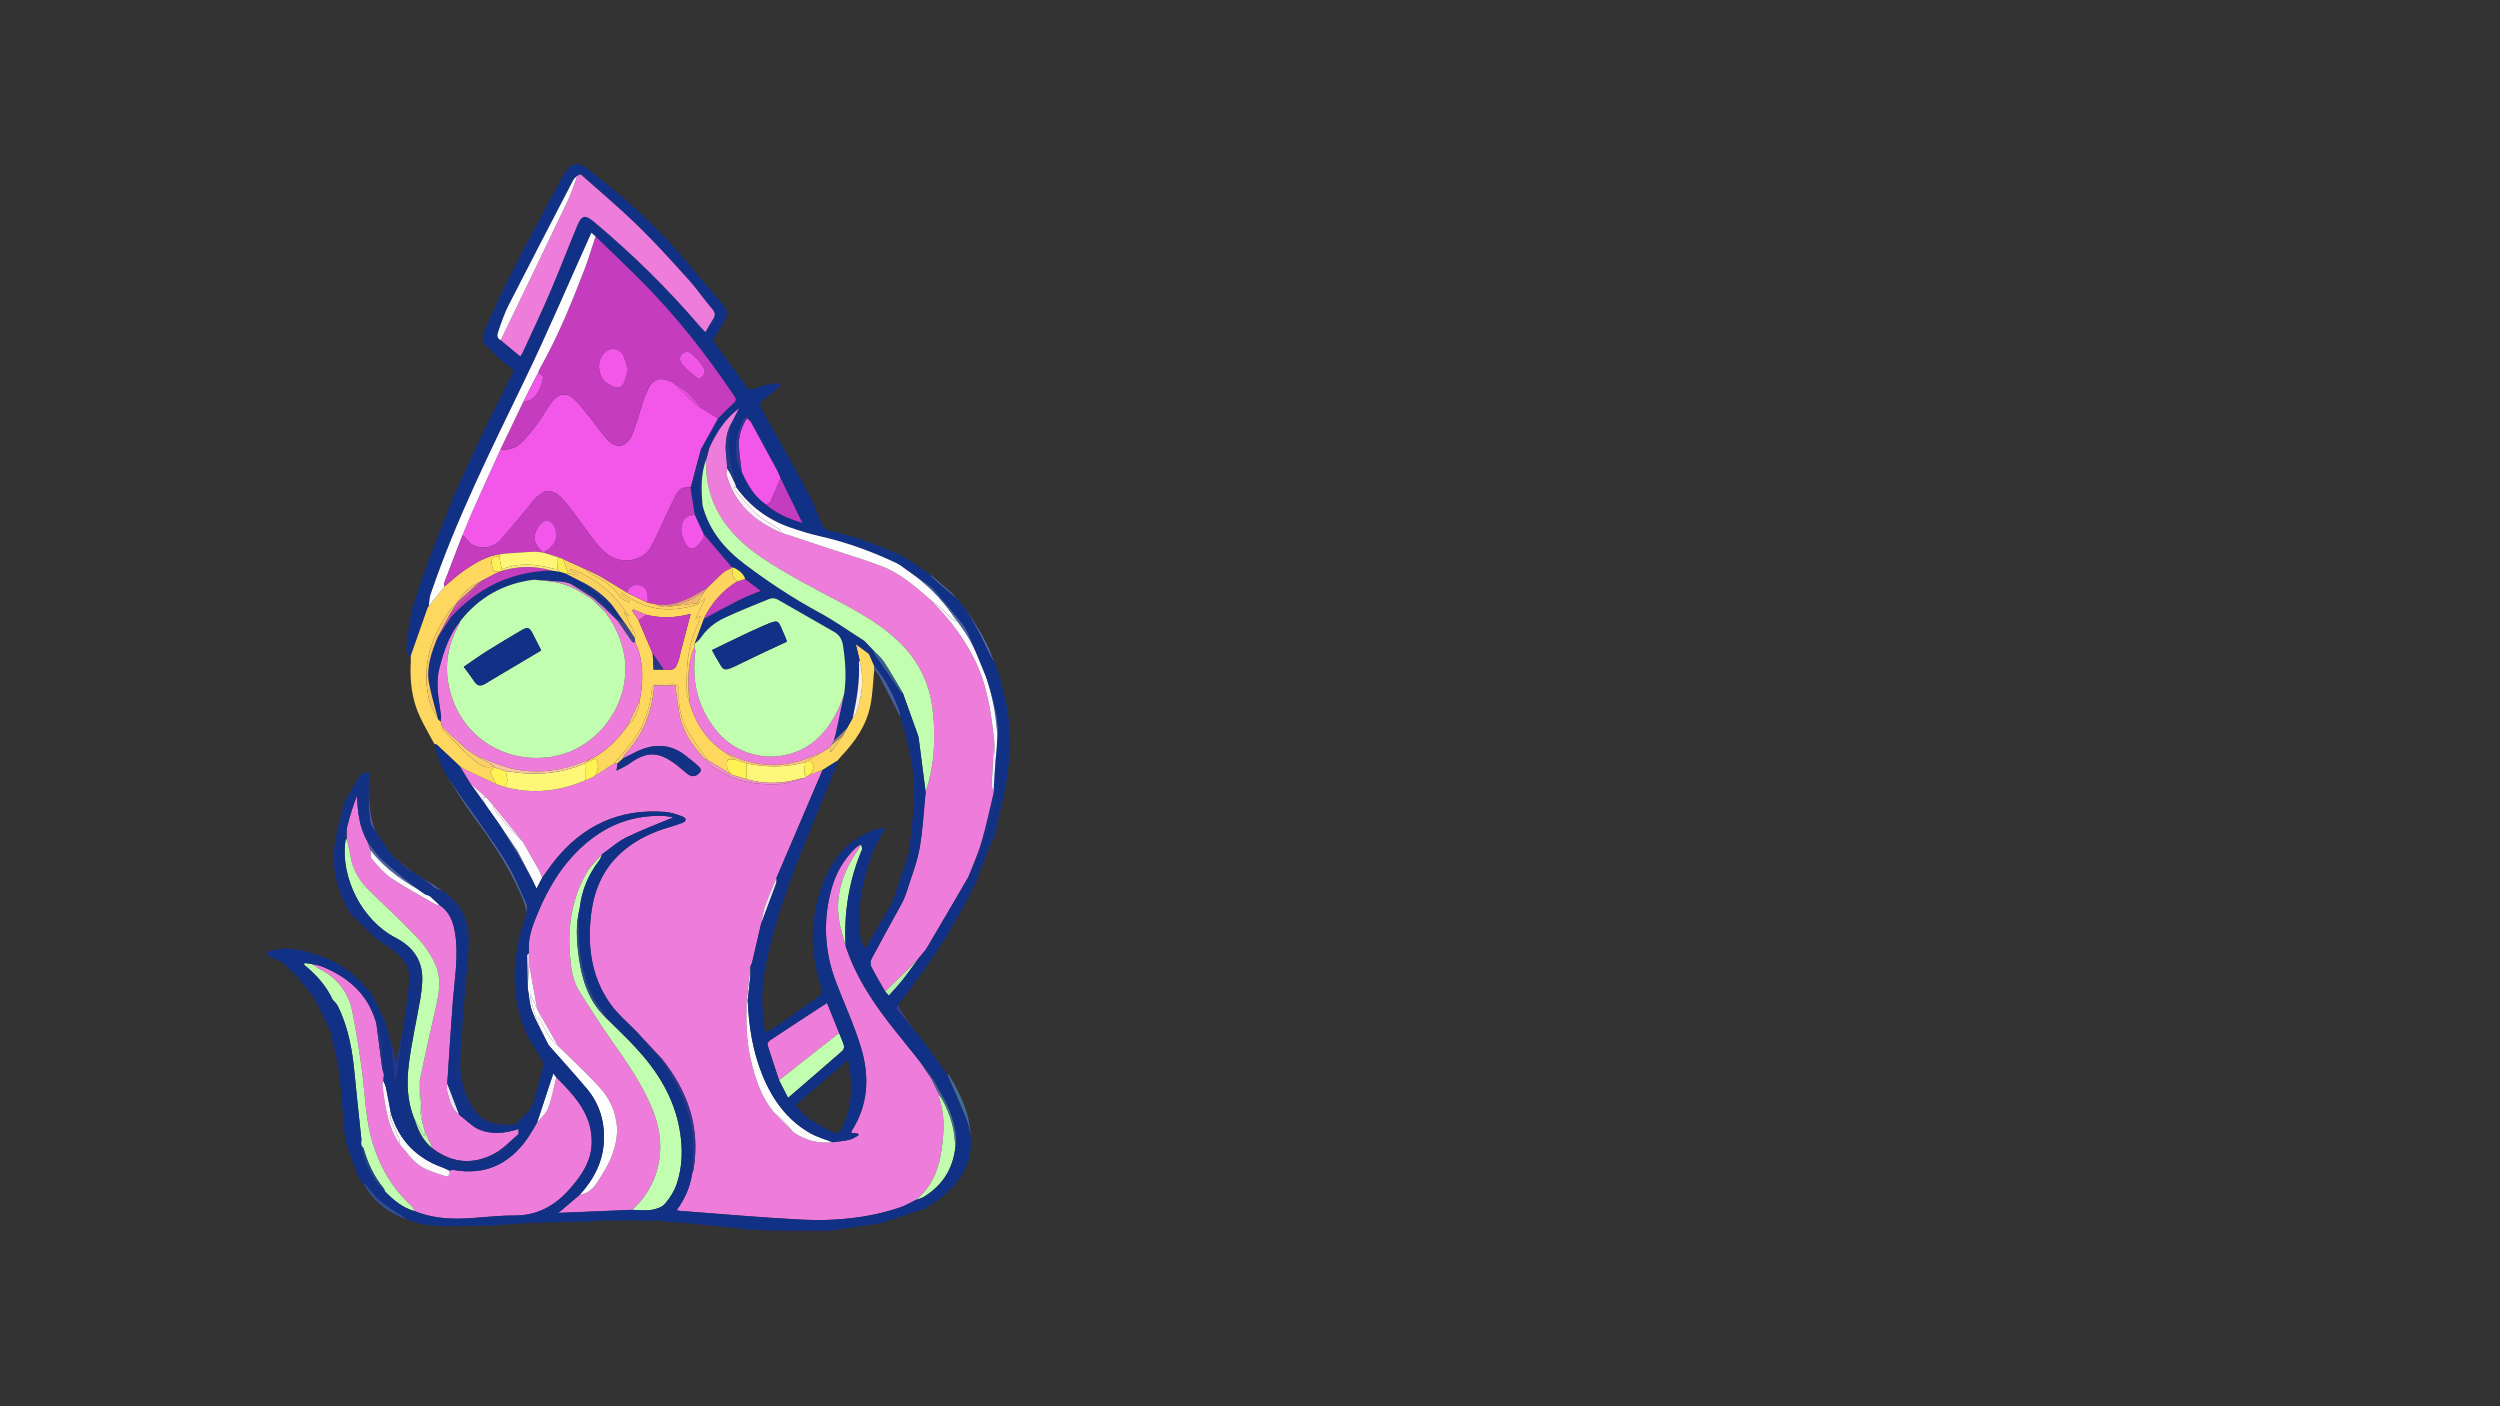 <?xml version="1.0" encoding="utf-8"?>
<!-- Generator: Adobe Illustrator 25.4.1, SVG Export Plug-In . SVG Version: 6.00 Build 0)  -->
<svg version="1.1" xmlns="http://www.w3.org/2000/svg" xmlns:xlink="http://www.w3.org/1999/xlink" x="0px" y="0px"
	 viewBox="0 0 1920 1080" style="enable-background:new 0 0 1920 1080;" xml:space="preserve">
<rect x="0" y="0" width="1920" height="1080" fill="#333333" stroke="none"/>
<style type="text/css">
	.st0{fill:#113186;}
	.st1{fill:#143387;}
	.st2{fill:#133286;}
	.st3{fill:#5558A3;}
	.st4{fill:#5E73AD;}
	.st5{fill:#23378D;}
	.st6{fill:#1D368A;}
	.st7{fill:#EE7CDB;}
	.st8{fill:#C1FEAF;}
	.st9{fill:#FED75F;}
	.st10{fill:#C1FDAF;}
	.st11{fill:#FEFEFE;}
	.st12{fill:#FDFCFD;}
	.st13{fill:#FCFBFD;}
	.st14{fill:#C1FCAF;}
	.st15{fill:#FBF9FC;}
	.st16{fill:#4D65A4;}
	.st17{fill:#323490;}
	.st18{fill:#F9F7FB;}
	.st19{fill:#294D8B;}
	.st20{fill:#FAF8FC;}
	.st21{fill:#FAF1FA;}
	.st22{fill:#4B63A3;}
	.st23{fill:#BBEFAF;}
	.st24{fill:#EFE6F4;}
	.st25{fill:#446B93;}
	.st26{fill:#214389;}
	.st27{fill:#314D95;}
	.st28{fill:#F8EBF8;}
	.st29{fill:#4B7493;}
	.st30{fill:#423B97;}
	.st31{fill:#383892;}
	.st32{fill:#7184B7;}
	.st33{fill:#476A93;}
	.st34{fill:#E7CBEB;}
	.st35{fill:#EFE1F3;}
	.st36{fill:#7284B7;}
	.st37{fill:#415794;}
	.st38{fill:#F357EA;}
	.st39{fill:#C53CBF;}
	.st40{fill:#FEFDFE;}
	.st41{fill:#FDFDFE;}
	.st42{fill:#C43CBF;}
	.st43{fill:#4962A2;}
	.st44{fill:#FBF1FA;}
	.st45{fill:#1F3A8C;}
	.st46{fill:#183488;}
	.st47{fill:#323794;}
	.st48{fill:#C0F4B0;}
	.st49{fill:#F0E8F5;}
	.st50{fill:#4860A1;}
	.st51{fill:#FEF677;}
	.st52{fill:#FEF678;}
	.st53{fill:#FEF353;}
	.st54{fill:#FEF352;}
	.st55{fill:#FCCE6B;}
	.st56{fill:#FCCD6C;}
	.st57{fill:#F191C8;}
	.st58{fill:#FDF4FB;}
	.st59{fill:#FEF055;}
	.st60{fill:#FDF3FB;}
	.st61{fill:#455EA0;}
	.st62{fill:#EBE1F2;}
	.st63{fill:#123186;}
	.st64{fill:#C53EBE;}
	.st65{fill:#F7C769;}
	.st66{fill:#F7C49F;}
	.st67{fill:#FCCF6A;}
	.st68{fill:#FDEF55;}
	.st69{fill:#C24EB0;}
	.st70{fill:#FAC27E;}
	.st71{fill:#F4EDE8;}
	.st72{fill:#EDCA63;}
	.st73{fill:#9D8780;}
	.st74{fill:#3B6090;}
	.st75{fill:#E750DF;}
	.st76{fill:#F256E9;}
	.st77{fill:#F257E9;}
	.st78{fill:#FDD460;}
	.st79{fill:#C53DBE;}
	.st80{fill:#F256EA;}
	.st81{fill:#F5EA54;}
	.st82{fill:#F9D260;}
	.st83{fill:#FDD262;}
	.st84{fill:#FAEE55;}
	.st85{fill:#3F498A;}
	.st86{fill:#243887;}
	.st87{fill:#F06CCB;}
	.st88{fill:#FCCD6D;}
	.st89{fill:#F356EA;}
	.st90{fill:#F257E7;}
	.st91{fill:#E89B84;}
	.st92{fill:#1F3788;}
	.st93{fill:#D984D0;}
	.st94{fill:#E086D3;}
	.st95{fill:#F9E87C;}
	.st96{fill:#F2B971;}
</style>
<g id="Layer_1">
	<g>
		<path class="st0" d="M390.37,281.2c-2.75-2.31-5.49-4.62-8.24-6.93c-3.25-3.29-6.5-6.58-9.75-9.87c-3.01-2.75-1.41-5.98-0.62-8.89
			c0.86-3.18,2.38-6.17,3.62-9.25c3.72-8.01,7.44-16.02,11.15-24.03c2.62-5.31,5.23-10.61,7.85-15.92
			c4.71-9.02,9.42-18.05,14.12-27.07c7.96-14.73,15.91-29.47,23.87-44.2c1.37-1.92,2.73-3.84,4.1-5.76
			c3.64-3.9,8.45-4.44,13.88-0.26c10.62,8.17,21.1,16.56,31.13,25.43c10.29,9.1,20.42,18.46,29.79,28.48
			c11.06,11.82,21.25,24.46,31.81,36.75c4.05,4.71,8.05,9.48,12.2,14.11c3.43,3.84,3.99,8.19,1.26,12.63
			c-3.02,4.9-6.09,9.77-9.23,14.8c8.53,11.76,17.18,23.74,25.9,35.65c1.4,1.91,2.85,3.16,5.84,1.83c4.02-1.79,8.43-2.77,12.75-3.77
			c2.13-0.5,4.43-0.27,6.65-0.36c0.29,0.55,0.59,1.09,0.88,1.64c-2.63,2.31-5.23,4.64-7.89,6.91c-0.86,0.74-1.91,1.26-2.78,1.98
			c-6.22,5.1-6.07,5.03-2.24,11.84c11.61,20.6,23.27,41.17,34.52,61.97c3.73,6.89,6.25,14.42,9.35,21.65
			c1.52,3.53,3.23,6.34,7.77,7.22c7.21,1.38,14.22,3.8,21.31,5.77c0.98,0.73,1.87,1.65,2.95,2.17c13.59,6.52,27.25,12.9,40.78,19.55
			c2.03,1,3.49,3.17,5.21,4.8c-0.32,0.25-0.65,0.49-0.97,0.74c-3.67-1.84-7.34-3.67-11.01-5.51c-1.35-0.32-2.7-0.64-4.05-0.96
			c-20.11-9.82-40.92-17.62-62.81-22.53c-7.45-1.67-14.8-3.97-22.03-6.44c-17.28-5.89-31.39-16.22-42.09-31.09
			c-0.32-1.03-0.63-2.06-0.95-3.09c-1.67-9.68-3.86-19.3-4.82-29.05c-0.52-5.3,1.03-10.8,1.64-16.21c2.08-4.06,4.16-8.13,6.25-12.19
			c-10.71,8.04-17.46,18.83-22.83,30.62c-1.43,2.97-2.85,5.95-4.28,8.92c-0.33,0-0.66,0-1,0c0.97-3.31,1.94-6.61,2.91-9.92
			c-0.32-0.1-0.63-0.19-0.95-0.29c-1.85,5.08-3.7,10.15-5.55,15.23c-0.19-0.04-0.39-0.08-0.58-0.12c1.03-4.38,2.05-8.76,3.07-13.15
			c4.39-7.91,8.78-15.81,13.17-23.72c4.01-3.94,7.93-7.98,12.08-11.78c1.85-1.69,2.01-2.89,0.59-5.01
			c-21.71-32.49-45.81-63.05-73.54-90.65c-10.94-10.89-22.13-21.51-33.21-32.26c-0.93-0.84-1.87-1.67-3.11-2.79
			c-0.57,1.17-0.93,1.87-1.25,2.59c-16.56,36.74-32.33,73.87-49.86,110.14c-26.16,54.14-53.08,107.89-72.46,164.98
			c-0.97,2.87-0.94,6.08-1.37,9.14c-0.3,0.38-0.73,0.72-0.89,1.16c-4.33,12.27-8.63,24.54-12.93,36.82
			c-0.66-0.25-1.32-0.5-1.98-0.75c-0.39-1.2-0.77-2.41-1.16-3.61c0.06-2.47-0.11-4.98,0.22-7.41c0.84-6.22,1.9-12.4,2.88-18.6
			c0.31-1.69,0.61-3.37,0.92-5.06c3.85-11.59,7.33-23.32,11.62-34.75c6.93-18.47,14.39-36.74,21.62-55.09l-0.08,0.11
			c3.69-8.04,7.38-16.08,11.08-24.12l-0.08,0.12c3.99-8.41,7.98-16.82,11.98-25.23c0.62-1.33,1.24-2.66,1.86-3.99
			c6.39-12.67,12.87-25.28,19.08-38.04C394.76,284.52,393.56,282.09,390.37,281.2z M599.45,367.22c-0.78-1.82-1.43-3.7-2.36-5.43
			c-6.9-12.81-13.86-25.58-20.8-38.37c-0.86-1.29-1.72-2.57-2.58-3.86c-1.11,1.06-2.74,1.92-3.25,3.22
			c-1.79,4.59-3.95,9.23-4.6,14.04c-1.16,8.68-1.11,17.45,3.74,25.37c4.34,9.79,9.6,18.91,18.64,25.23
			c7.67,6.85,16.8,10.71,27.97,14.16C610.17,389.22,604.81,378.22,599.45,367.22z M443.28,134.96c-1.06,1.18-2.43,2.19-3.13,3.55
			c-16.58,31.91-33.18,63.81-49.52,95.85c-3.16,6.2-5.41,12.89-7.69,19.49c-0.84,2.44-2.01,5.62,1.61,7.39
			c4.94,4.1,9.88,8.2,15.02,12.47c0.81-1.31,1.32-1.96,1.66-2.7c7-15.28,14.27-30.45,20.89-45.9c7.34-17.13,13.98-34.55,21.16-51.75
			c3.42-8.19,6.11-8.72,12.85-3.08c29.3,24.52,56.46,51.2,81.32,80.22c1.23,1.44,2.58,2.77,4.27,4.57
			c2.29-3.88,4.08-7.05,6.02-10.14c1.81-2.88,1.48-4.98-0.88-7.72c-6.26-7.27-11.64-15.32-18.06-22.43
			c-12.56-13.92-25.14-27.9-38.56-40.98c-14.15-13.79-29.28-26.58-44.08-39.69C445.77,133.75,444.27,134.65,443.28,134.96z"/>
		<path class="st1" d="M696.34,435.28c3.67,1.84,7.34,3.67,11.01,5.51c0.32-0.25,0.65-0.49,0.97-0.74c-1.72-1.63-3.18-3.8-5.21-4.8
			c-13.53-6.65-27.19-13.03-40.78-19.55c-1.08-0.52-1.97-1.44-2.95-2.17c10.26,3.98,20.86,7.27,30.68,12.14
			c8.58,4.26,16.27,10.32,24.35,15.58c0.53,0.78,0.92,1.71,1.6,2.31c19.13,16.91,34.38,36.65,44.32,60.33
			c0.67,1.6,1.97,2.94,2.97,4.4c2.87,9.01,6.32,17.88,8.49,27.05c4.64,19.64,4.84,39.67,1.84,59.5c-2.35,15.56-6.27,30.88-9.49,46.3
			l0.06-0.07c-0.8,1.79-1.64,3.56-2.38,5.37c-3.43,8.38-6.83,16.78-10.24,25.17c2.17-6.57,4.47-13.11,6.48-19.73
			c3.76-12.35,8.69-24.53,10.68-37.17c2.48-15.74,3.54-31.89,3.27-47.84c-0.38-23.08-6.48-45.13-16.35-66.07
			c-1.39-2.96-2.63-5.99-3.93-8.99c-0.39,0.15-0.79,0.31-1.18,0.46c0.92,2.26,1.68,4.6,2.77,6.78
			c8.47,16.95,13.53,34.97,14.89,53.75c0.99,13.67,1.27,27.58-0.15,41.18c-1.38,13.22-4.68,26.35-8.34,39.18
			c-3.53,12.35-8.54,24.29-13.06,36.35c-0.66,1.75-2.22,3.16-3.36,4.72c3.52-9.11,7.67-18.03,10.4-27.37
			c3.8-12.99,6.54-26.29,9.73-39.46c0.67-5.71,1.34-11.41,2.01-17.12c0.31-1.67,0.63-3.35,0.94-5.02
			c0.04-8.41,0.08-16.81,0.13-25.22c-0.38-4.45-0.48-8.94-1.19-13.34c-6.07-37.17-21.97-69.33-49.46-95.35
			C709.74,445.57,702.86,440.62,696.34,435.28z"/>
		<path class="st2" d="M359.97,723.82c0.4-16.45-5.57-30.6-20.41-39.69c-2.4-0.95-4.79-1.89-7.18-2.83
			c0.91,0.95,1.71,2.04,2.75,2.81c10.91,8.02,19.36,18.24,21.57,31.6c1.69,10.2,1.2,20.94,0.37,31.33
			c-1.15,14.37-3.91,28.61-5.25,42.97c-0.97,10.36-0.76,20.83-1.04,31.25c-0.45,16.42,5.33,29.97,19.34,39.01
			c8,5.17,16.86,7.62,26.21,2.82c-17.72,2.85-29.77-2.87-37.1-19.38c-3.29-7.39-5.47-15.9-5.6-23.94
			c-0.24-14.41,1.32-28.85,2.36-43.27C357.26,758.93,359.54,741.4,359.97,723.82z"/>
		<path class="st3" d="M339.55,684.13c-2.39-0.94-4.78-1.88-7.18-2.83c-4.67-2.68-9.33-5.36-14-8.04
			c-6.25-5.09-12.89-9.78-18.66-15.36c-10.25-9.91-16.01-22.17-16.46-36.6c-0.21-6.7-0.01-13.41,0.01-20.11
			c0.08,3.99,0.12,7.98,0.24,11.96c0.53,16.69,4.85,31.83,17.74,43.48c7.94,8.27,17.18,14.75,27.24,20.19
			C332.36,678.92,335.87,681.68,339.55,684.13z"/>
		<path class="st4" d="M731.97,456.4c11.06,13.07,20.87,26.97,27.83,42.7c1.32,2.99,2.33,6.13,3.48,9.2c-1-1.46-2.3-2.8-2.97-4.4
			c-9.93-23.67-25.18-43.42-44.32-60.33c-0.68-0.6-1.07-1.53-1.6-2.31C720.26,446.3,726.11,451.35,731.97,456.4z"/>
		<path class="st5" d="M302.93,810.42c0.18,1.79,0.36,3.59,0.55,5.38c0.2,0.02,0.39,0.05,0.59,0.07c1.73-7.99,3.45-15.97,5.18-23.96
			c-1.13,8.49-2.29,16.97-3.39,25.47c-0.64,4.97-1.17,9.95-2.58,14.91c-1.52-16.29-2.26-32.55-7.98-48.01
			c0.04-0.35,0.07-0.7,0.1-1.05c2.3,8.13,4.61,16.26,6.89,24.39C302.55,808.54,302.72,809.49,302.93,810.42z"/>
		<path class="st6" d="M295.4,783.23c-0.03,0.35-0.07,0.7-0.1,1.05c-3.64-7.61-7.28-15.23-10.91-22.84
			C288.05,768.7,291.73,775.96,295.4,783.23z"/>
		<path class="st7" d="M631.76,591.35c-11.82,27.63-23.63,55.27-35.45,82.9c-2.99,7.25-6.26,14.39-8.87,21.77
			c-1.52,4.31-1.99,8.99-2.94,13.5c-2.29,9.9-4.56,19.8-6.9,29.68c-0.26,1.09-0.9,2.08-1.36,3.12c-0.94,8.65-1.87,17.3-2.81,25.95
			c-0.38,14.9-0.39,29.78,2.92,44.44c3.48,15.45,8.28,30.3,18.87,42.6c4.69,4.74,9.39,9.48,14.08,14.23
			c9.11,6.25,19.13,8.94,30.16,7.67c4.39-0.61,8.85-0.95,13.15-1.95c2.37-0.55,4.49-2.19,6.72-3.34c-0.12-0.44-0.24-0.88-0.35-1.32
			c-1.67-0.2-3.35-0.39-5.18-0.61c0.04-0.44-0.07-0.97,0.14-1.29c12.98-20.08,13.96-41.95,7.4-63.89
			c-5.13-17.14-12.8-33.52-19.2-50.29c-8.94-23.43-10.25-47.31-3.66-71.54c3.29-12.13,9.27-22.77,18.35-31.55
			c1.27-1.23,2.94-2.06,4.43-3.07c-0.57,1.17-0.99,2.45-1.73,3.51c-12.63,18.16-19.44,37.69-14.08,60.05
			c1.18,4.9,2.65,9.73,3.99,14.6c8.21,24.94,22.79,46.12,39.06,66.32c6,7.45,11.96,14.91,17.94,22.37
			c2.92,4.36,5.84,8.72,8.77,13.08c2.08,4.22,4.15,8.44,6.23,12.65c-0.11,0.58-0.48,1.25-0.31,1.73c3.35,9.43,3.98,19.16,3.25,29.02
			c-1.42,18.92-5.13,36.91-20.91,49.81c-4.13,1.97-8.1,4.4-12.4,5.84c-24.45,8.2-49.78,10.61-75.3,9.33
			c-31.2-1.56-62.34-4.42-93.5-6.73c-0.78-0.06-1.54-0.33-2.6-0.57c6.24-8.59,10.37-17.69,11.83-27.89c0.37-1.08,0.9-2.14,1.09-3.25
			c5.45-32.17-4.29-60.03-24.18-85c-6.3-6.76-12.6-13.52-18.89-20.28c-7.1-7.43-15.26-14.11-21.08-22.44
			c-14.46-20.62-17.44-44.16-14.44-68.7c2.42-19.76,10.22-36.74,26.01-49.49c10.13-8.18,21.69-13.51,34.13-17.11
			c3.35-0.97,6.7-2,9.94-3.29c3.33-1.32,3.15-3.68,0.19-4.8c-4.45-1.68-9.17-3.26-13.87-3.61c-34.7-2.59-62.67,10.4-84.33,37.38
			c-3.42,4.26-6.46,8.82-9.68,13.25c-0.9-2.11-1.61-4.33-2.72-6.32c-4.02-7.22-8.17-14.37-12.26-21.54
			c-7.65-9.39-15.3-18.77-22.96-28.16c-1.71-1.94-3.41-3.89-5.12-5.83c-4.13-3.66-8.27-7.32-12.4-10.98
			c-2.63-4.31-5.26-8.62-7.88-12.92c1.68,1.05,3.28,2.26,5.06,3.11c7.73,3.68,15.51,7.25,23.27,10.85c2,0.66,4,1.31,6,1.97
			c21.29,5.79,41.95,3.65,62.09-4.95c2.31-1.02,4.63-2.05,6.94-3.07c5.02-3.26,10.04-6.52,15.06-9.79c0.97-0.17,1.93-0.34,2.9-0.5
			c-0.21,1.34-0.41,2.68-0.9,5.84c4.01-2.12,7.01-3.28,9.52-5.1c13.48-9.8,22.32-9.9,35.77,0.06c3.2,2.37,6.1,5.15,9.26,7.58
			c2.99,2.3,6.03,2.34,8.82-0.46c3.02-3.03,0.19-4.8-1.61-6.51c-2.26-2.16-4.87-3.94-7.27-5.97c-12.98-10.97-26.78-10.75-41.17-3.12
			c-2.73,1.45-5.55,2.74-8.33,4.11c0.46-0.99,0.7-2.17,1.4-2.93c13.98-14.97,21.14-32.82,22.58-53.11c5.55,0,11.1,0,16.25,0
			c1.12,8.08,1.8,15.5,3.25,22.77c2.67,13.45,10.27,24.21,19.53,33.94c1.06,1.25,1.94,2.71,3.2,3.7
			c16.42,12.91,35.48,16.77,55.74,15.24c6.08-0.46,12-3.08,17.99-4.72c0.34-0.34,0.68-0.67,1.02-1.01c0.66-0.33,1.32-0.65,1.98-0.98
			C624.83,594.01,628.3,592.68,631.76,591.35z"/>
		<path class="st7" d="M763.42,607.41c-3.19,13.17-5.93,26.47-9.73,39.46c-2.73,9.34-6.88,18.26-10.4,27.37
			c-10.37,17.76-20.67,35.57-31.16,53.26c-1.83,3.09-4.46,5.7-6.72,8.54c-2.06,2.14-4.07,4.33-6.19,6.41
			c-6.45,6.34-12.95,12.64-19.43,18.95c-3.61-6.32-7.4-12.54-10.68-19.03c-0.81-1.61-0.63-4.43,0.25-6.08
			c7.79-14.59,15.89-29.02,23.77-43.56c1.4-2.59,2.22-5.49,3.31-8.25c3.33-10.9,7.72-21.61,9.72-32.74
			c2.57-14.3,3.22-28.95,4.7-43.45c0.85-2.86,1.79-5.7,2.52-8.59c4.55-17.96,4.97-36.15,2.91-54.46
			c-2.35-20.85-11.47-38.63-26.45-52.89c-12.56-11.96-27.57-20.71-42.92-28.91c-21.25-11.35-42.96-22.23-62.77-35.78
			c-25.79-17.64-43.26-41.38-41.77-74.93c0.75-2.79,1.51-5.59,2.26-8.38c5.37-11.79,12.12-22.57,22.83-30.62
			c-2.08,4.06-4.16,8.13-6.25,12.19c-4.28,8.5-4.43,17.48-3.25,26.65c0.31,2.44,0.36,4.92,0.53,7.38c-0.2,1.5-0.9,3.13-0.54,4.47
			c6.05,22.55,21.76,36.05,42.36,44.91c2.48,0.78,4.98,1.52,7.44,2.34c9.71,3.22,19.41,6.47,29.11,9.7
			c13.38,4.45,26.92,8.47,40.1,13.47c14.84,5.63,26.52,16.23,38.33,26.45c1.45,1.59,2.86,3.21,4.35,4.75
			c11.12,11.53,20.4,24.39,27.82,38.59c10.43,19.94,13.59,41.71,16.01,63.67c-0.68,11.67-1.44,23.34-1.95,35.02
			C761.49,604.65,762.76,606.04,763.42,607.41z"/>
		<path class="st7" d="M406.33,731.85c-1.13-9.59,1.75-18.44,5.23-27.1c9.96-24.81,23.52-47.04,45.87-62.83
			c15.37-10.86,32.54-15.72,51.25-15.35c3.05,0.06,6.09,0.83,8.48,1.17c-12,5.04-24.36,9.63-36.14,15.41
			c-6.69,3.28-12.42,8.52-18.58,12.87c-3.95,4.61-8.71,8.74-11.7,13.9c-11.08,19.14-14.69,40.12-13.13,61.98
			c0.74,10.43,1.84,20.95,7.72,30.1c7.82,12.16,15.43,24.48,23.76,36.29c12.37,17.54,24.65,34.91,32.63,55.19
			c11.98,30.44,2.77,58.93-16.28,75.67c-18.88,0.79-37.76,1.58-56.61,2.37c5.65-4.8,11.06-9.4,16.47-13.99
			c6.3-0.84,10.45-4.99,13.58-9.85c4.22-6.55,8.6-13.26,11.22-20.52c2.48-6.85,4.24-14.6,3.71-21.76
			c-0.82-11.23-5.5-21.82-13.16-30.17c-10.21-11.13-21.36-21.39-32.11-32.03c-4.73-8.29-9.45-16.59-14.18-24.88
			c-0.58-1.04-1.17-2.08-1.75-3.13c-2.1-11.62-4.19-23.24-6.29-34.87C406.33,737.51,406.33,734.68,406.33,731.85z"/>
		<path class="st7" d="M239.42,740.34c2.69,0.65,5.51,0.97,8.04,2c18.2,7.43,32.64,18.87,39.73,37.96c0.62,1.67,1.16,3.38,1.75,5.07
			c1.5,11.54,2.98,23.09,4.54,34.62c0.23,1.72,0.9,3.39,1.37,5.08c-0.13,1.65-0.26,3.3-0.38,4.94c-0.3,0.87-0.95,1.78-0.86,2.61
			c0.47,4.44,1.02,8.87,1.75,13.27c1.98,11.85,4.67,23.46,11.98,33.41c4.81,5.31,8.92,11.61,14.63,15.64
			c5.6,3.95,12.73,5.89,19.39,8.1c3.15,1.04,4.51-0.87,3.77-4.04c1.06-0.18,2.17-0.69,3.17-0.51c23.87,4.28,42.43-4.14,56.29-23.59
			c2.87-4.03,5.23-8.43,7.83-12.66c2.94-3.67,7.01-6.91,8.58-11.1c2.87-7.64,4.26-15.84,6.27-23.8
			c14.11,14.29,27.92,28.75,27.16,50.94c-0.48,14.05-8.1,24.87-16.8,34.79c-11.16,12.71-24.78,20.53-42.6,20.43
			c-13.44-0.08-26.88,1.92-40.35,2.33c-12.32,0.38-24.54-0.95-36.15-5.67c-0.79-1.36-1.3-3.03-2.41-4.03
			c-14.47-13.03-23.93-29.1-29.73-47.57c-5.52-17.59-5.83-35.9-8.12-53.96c-2.02-15.91-4.52-31.79-7.64-47.52
			c-2.85-14.37-10.94-25.4-24.17-32.34C244.02,743.49,241.76,741.83,239.42,740.34z"/>
		<path class="st7" d="M266.23,644.09c0.09-3.02-0.35-6.17,0.36-9.04c2-8.12,4.46-16.12,7.65-24.07c0.36,12.48,1.8,24.43,7.96,35.34
			c0.76,2.18,1.51,4.35,2.27,6.53c0.33,2.37-0.17,5.47,1.14,6.97c4.63,5.29,9.29,10.92,15.04,14.78
			c10.83,7.27,22.42,13.43,33.74,19.96c0.92,0.53,2.19,0.43,3.3,0.63c7.22,4.73,10.14,12.12,11.57,20.04
			c3.22,17.78-0.02,35.44-1.41,53.15c-1.65,21.18-2.91,42.4-4.34,63.59c-0.04,2.14-0.57,4.4-0.04,6.39
			c1.75,6.61,3.21,13.46,9.28,17.86c1.35,1.09,2.67,2.23,4.06,3.28c3.37,2.56,6.46,5.76,10.22,7.49
			c10.29,4.74,20.85,3.39,31.29,0.06c-0.02,1.32-0.04,2.64-0.06,3.96c-5.97,4.97-11.33,11.04-18.01,14.7
			c-16.39,8.99-32.67,7.92-47.86-3.56c-2-4.28-4-8.56-6.01-12.84c-0.65-2.33-1.29-4.67-1.94-7c-0.69-9.34-1.38-18.68-2.06-28.02
			c0.09-2-0.11-4.05,0.3-5.98c3.92-18.17,7.78-36.36,11.99-54.46c2.56-11.01,4.49-22.23-0.12-32.77
			c-3.26-7.44-8.08-14.62-13.66-20.54c-12.09-12.83-25.21-24.69-37.74-37.12c-7.36-7.3-12.52-15.87-14.05-26.4
			C268.46,652.65,267.2,648.39,266.23,644.09z"/>
		<path class="st8" d="M485.44,929.16c19.05-16.74,28.26-45.23,16.28-75.67c-7.98-20.28-20.27-37.65-32.63-55.19
			c-8.33-11.81-15.94-24.13-23.76-36.29c-5.88-9.15-6.97-19.67-7.72-30.1c-1.56-21.86,2.04-42.84,13.13-61.98
			c2.99-5.16,7.75-9.29,11.7-13.9c-0.71,1.58-1.13,3.39-2.16,4.72c-8.31,10.76-13.42,22.81-14.99,36.34
			c-3.36,12.8-2.49,25.76-0.68,38.57c2.42,17.18,7.62,33.34,20.65,45.86c7.88,7.87,16.05,15.48,23.58,23.68
			c16.37,17.82,28.8,37.86,33.12,62.15c2.51,14.14,2.4,28.29-2.22,41.93c-1.86,5.51-5.2,10.83-9.01,15.24
			c-2.28,2.63-6.67,4.13-10.33,4.68C495.51,929.92,490.43,929.24,485.44,929.16z"/>
		<path class="st9" d="M381.36,602.34c-7.76-3.61-15.54-7.18-23.27-10.86c-1.78-0.84-3.37-2.06-5.06-3.11
			c-5.67-5.34-11.32-10.7-17.03-15.99c-0.66-0.62-1.68-0.86-2.53-1.27c-3.65-6.82-7.58-13.51-10.89-20.49
			c-6.47-13.64-7.94-28.2-7.07-43.09c0.08-1.3-0.02-2.61-0.03-3.91c4.31-12.27,8.61-24.55,12.93-36.81
			c0.15-0.44,0.59-0.77,0.89-1.16c4.04-5.09,8.08-10.18,12.13-15.26c4.71-3.93,9.18-8.22,14.2-11.71
			c9.02-6.27,18.39-12.01,29.69-13.31c-0.65,0.63-1.31,1.26-1.96,1.88c-6.91,0.58-7.31,1.72-4.09,11.86
			c2.04-0.22,4.13-0.45,6.22-0.68c-1.62,0.68-3.28,1.26-4.85,2.05c-3.11,1.56-6.17,3.23-9.26,4.86c-1.26,0.69-2.51,1.38-3.77,2.06
			c-7.11,3.12-12.37,8.26-16.21,14.93h0.01c-1.96,2.07-4.18,3.94-5.83,6.23c-15.01,20.84-22.06,43.66-15.97,69.26
			c1.2,5.05,4.46,9.61,6.78,14.39c0.69,0.67,1.38,1.33,2.06,2c0.35,1.32,0.69,2.64,1.04,3.96c0.13,0.64,0.03,1.5,0.41,1.89
			c7.89,7.98,15.38,16.45,23.98,23.58c3.92,3.26,9.03,7.47,15.46,4.65c0.03,0.32,0.05,0.64,0.08,0.96
			c-0.93,1.48-2.93,3.32-2.59,4.39C377.84,596.69,379.79,599.45,381.36,602.34z"/>
		<path class="st7" d="M598.33,829.6c-3.01-9.06-6.09-18.09-8.9-27.21c-0.27-0.89,0.87-2.75,1.86-3.4
			c14.34-9.52,28.77-18.91,43.88-28.79c2.84,7.09,6.05,15.1,9.27,23.12C629.06,805.42,613.7,817.51,598.33,829.6z"/>
		<path class="st10" d="M239.42,740.34c2.34,1.49,4.6,3.15,7.04,4.43c13.23,6.94,21.32,17.97,24.17,32.34
			c3.12,15.73,5.62,31.61,7.64,47.52c2.29,18.06,2.6,36.37,8.12,53.96c5.8,18.47,15.26,34.54,29.73,47.57
			c1.11,1,1.62,2.67,2.41,4.03c-9.26-2.5-16.25-8.44-22.78-15.07c-0.4-0.89-0.62-1.93-1.22-2.65c-7.41-8.97-12.11-19.29-15.3-30.39
			c-0.23-0.81-1.13-1.42-1.71-2.12c-0.06-0.9-0.11-1.8-0.17-2.7c0.06-0.82,0.25-1.65,0.17-2.45c-1.74-16.87-3.65-33.72-5.24-50.61
			c-1.69-18.01-4.85-35.62-13.07-51.96c-0.82-1.64-2.42-2.89-3.65-4.32c-5.02-10.84-12.77-19.48-21.99-26.93
			c0.09-0.47,0.18-0.94,0.28-1.42C235.7,739.83,237.56,740.09,239.42,740.34z"/>
		<path class="st11" d="M428.55,803.22c10.75,10.63,21.91,20.89,32.11,32.03c7.66,8.35,12.34,18.94,13.16,30.17
			c0.52,7.16-1.23,14.91-3.71,21.76c-2.63,7.25-7,13.96-11.22,20.52c-3.13,4.86-7.29,9.01-13.58,9.85
			c10.72-11.79,17.83-25.3,18.51-41.46c0.63-14.96-3.55-28.65-13.3-40.18c-9.54-11.28-19.48-22.22-29.25-33.31
			c-3.17-6.87-6.73-13.59-9.41-20.65c-2.22-5.85-3.4-12.09-5.05-18.15c0.19,0.01,0.38,0.02,0.57,0.02c1.75,3.8,3.5,7.6,5.25,11.4
			c0.58,1.04,1.17,2.08,1.75,3.13c-0.17,1.27-0.93,2.9-0.42,3.77C418.35,789.45,421.19,797.91,428.55,803.22z"/>
		<path class="st9" d="M671.47,513.82c-0.99,9.56-1.16,19.28-3.15,28.63c-3.19,15.02-11.75,27.33-22.25,38.32
			c-1.01,1.06-1.88,2.25-2.82,3.38c-3.83,2.4-7.67,4.8-11.5,7.2c-3.46,1.32-6.92,2.65-10.39,3.98c0.88-1.15,2.04-2.17,2.58-3.46
			c1.74-4.14,0.26-7.11-3.55-7.62c3.33-2,6.65-3.99,9.98-5.99c2.31-1.41,4.62-2.82,6.93-4.24c0.16,0.85,0.32,1.71,0.72,3.87
			c3.57-4.91,6.42-8.84,9.28-12.78c1.04-1.92,2.08-3.85,3.12-5.77c1.5-2.69,3-5.38,4.5-8.08c0.8-1.01,1.9-1.9,2.34-3.05
			c5.04-13.31,6.49-26.9,3.01-40.85c-0.91-3.84-1.83-7.68-3.02-12.69c4.09,3.02,7.12,5.25,10.14,7.48c1.31,3.03,2.62,6.05,3.93,9.08
			C671.37,512.1,671.42,512.96,671.47,513.82z"/>
		<path class="st8" d="M598.33,829.6c15.37-12.09,30.73-24.19,46.1-36.28c1.27,3.21,2.75,6.36,3.71,9.67
			c0.33,1.14-0.15,3.17-1.02,3.93c-13.58,11.9-27.29,23.66-41.89,36.25C602.6,837.99,600.46,833.8,598.33,829.6z"/>
		<path class="st2" d="M277.57,908.18c-0.01-0.03-0.03-0.05-0.04-0.08c-0.01-0.01-0.02-0.02-0.03-0.02L277.57,908.18z"/>
		<path class="st12" d="M595.21,855.31c-10.59-12.29-15.39-27.15-18.87-42.6c-3.31-14.66-3.3-29.54-2.92-44.44
			c0.26,0,0.53,0,0.79,0.01c0.86,19.5,3.8,38.65,11.11,56.82c7.56,18.8,18.88,34.89,36.9,45.14c5.34,3.04,11.46,4.69,17.23,6.97
			c-11.03,1.27-21.04-1.41-30.16-7.67c-2.89-3.36-5.67-6.82-8.71-10.03C599.04,857.88,597.02,856.69,595.21,855.31z"/>
		<path class="st10" d="M703.46,921.51c15.78-12.91,19.49-30.89,20.91-49.81c0.74-9.86,0.1-19.6-3.25-29.02
			c-0.17-0.48,0.19-1.15,0.31-1.73c0.71,1.1,1.41,2.21,2.12,3.31c6.63,12.17,10.51,25.03,9.89,39.03
			c-2.34,15.78-10.49,27.72-24.05,35.96C707.61,920.32,705.44,920.77,703.46,921.51z"/>
		<path class="st13" d="M401.4,646.27c4.1,7.18,8.25,14.32,12.26,21.54c1.11,1.99,1.82,4.21,2.72,6.32
			c-1.33,2.57-2.66,5.15-4.32,8.37c-1.43-2.97-2.48-5.16-3.53-7.35c-3.67-7.11-7.33-14.23-11-21.34
			c-4.68-6.89-9.35-13.78-14.03-20.67c-3.42-4.86-6.83-9.71-10.25-14.57c-0.81-1.82-1.62-3.64-2.57-5.76
			c0.91-0.19,1.78-0.37,2.64-0.54c1.71,1.94,3.41,3.89,5.12,5.83c0.56,1.46,0.79,3.19,1.72,4.34c4.8,5.95,9.71,11.81,14.74,17.57
			C396.87,642.27,399.22,644.19,401.4,646.27z"/>
		<path class="st14" d="M649.43,726.51c-1.34-4.86-2.82-9.69-3.99-14.6c-5.36-22.36,1.45-41.88,14.08-60.05
			c0.74-1.06,1.16-2.33,1.73-3.51c0.28,1.38,1.2,3.03,0.75,4.11C652.03,676.19,648.01,700.88,649.43,726.51z"/>
		<path class="st15" d="M345.13,899.03c0.74,3.17-0.62,5.08-3.77,4.04c-6.66-2.21-13.79-4.15-19.39-8.1
			c-5.71-4.03-9.82-10.34-14.63-15.64c-0.32-1.67-0.37-3.45-0.99-5c-2.11-5.18-4.52-10.23-6.57-15.42
			c-0.39-0.99,0.32-2.41,0.52-3.63c6.29,20.65,19.75,34.36,40.06,41.5C342,897.36,343.53,898.27,345.13,899.03z"/>
		<path class="st16" d="M404.3,702.25c-0.45-2.75-0.46-5.66-1.43-8.21c-9.44-24.67-23.99-46.31-39.59-67.41
			c-7.18-9.72-13.32-20.21-19.93-30.35c3.51,4.98,7.04,9.95,10.52,14.94c11.49,16.48,23.54,32.61,34.24,49.58
			c6.51,10.33,11.14,21.88,16.15,33.08C405.31,696.21,404.34,699.43,404.3,702.25z"/>
		<path class="st17" d="M508.39,813.25c19.89,24.97,29.63,52.83,24.18,85c-0.19,1.11-0.72,2.17-1.09,3.25
			c0.29-5.61,0.78-11.22,0.85-16.84c0.28-22.38-6.36-42.7-18.52-61.34c-2.17-3.33-4.34-6.68-6.5-10.01
			C507.67,813.28,508.03,813.27,508.39,813.25z"/>
		<path class="st18" d="M427.27,827.38c-2.01,7.96-3.4,16.16-6.27,23.8c-1.57,4.18-5.64,7.43-8.58,11.1
			c4.13-12.52,8.26-25.05,12.5-37.91C425.47,825.08,426.37,826.23,427.27,827.38z"/>
		<path class="st19" d="M465.25,781.51c-13.03-12.51-18.22-28.67-20.65-45.86c-1.81-12.82-2.68-25.77,0.68-38.57
			c-0.29,3.96-0.86,7.92-0.83,11.87c0.17,20.4,2.22,40.46,12.23,58.8c1.98,3.62,4.68,6.84,6.96,10.3
			C464.34,779.1,464.72,780.35,465.25,781.51z"/>
		<path class="st20" d="M412.62,775.2c-1.75-3.8-3.5-7.6-5.25-11.4c-0.19-0.01-0.38-0.02-0.57-0.02c1.64,6.07,2.83,12.3,5.05,18.15
			c2.68,7.06,6.23,13.78,9.41,20.65c-4.24-8.54-9.06-16.84-12.49-25.69c-2.23-5.73-2.42-12.26-3.52-18.42
			c0.36-6.04,0.73-12.09,1.09-18.13C408.43,751.96,410.52,763.58,412.62,775.2z"/>
		<path class="st21" d="M300.29,855.28c-0.2,1.22-0.91,2.64-0.52,3.63c2.05,5.2,4.46,10.25,6.57,15.42c0.63,1.55,0.68,3.33,0.99,5
			c-7.3-9.95-10-21.56-11.98-33.41c-0.73-4.4-1.28-8.84-1.75-13.27c-0.09-0.83,0.55-1.74,0.86-2.61c0.67,1.77,1.59,3.49,1.97,5.32
			C297.82,841.97,299.02,848.63,300.29,855.28z"/>
		<path class="st22" d="M327.25,684.31c0.7,1.01,1.39,2.02,2.09,3.02c-17.25-8.51-32.88-19.12-44.87-34.48
			c-0.76-2.18-1.51-4.35-2.27-6.53c3.78,4.74,7.02,10.07,11.45,14.08c6.8,6.14,14.41,11.38,21.68,17
			C319.31,679.7,323.28,682.01,327.25,684.31z"/>
		<path class="st23" d="M679.8,761.39c6.48-6.32,12.97-12.61,19.43-18.95c2.12-2.08,4.13-4.27,6.19-6.41
			c-4.06,5.52-7.98,11.16-12.21,16.54c-3.15,4.01-6.72,7.69-10.6,12.09C681.51,763.4,680.65,762.39,679.8,761.39z"/>
		<path class="st24" d="M584.49,709.53c0.94-4.51,1.41-9.19,2.94-13.5c2.61-7.38,5.88-14.53,8.87-21.77
			c-0.01,1.29,0.35,2.71-0.07,3.86C592.4,688.61,588.43,699.06,584.49,709.53z"/>
		<path class="st6" d="M294.85,825.08c-0.47-1.69-1.14-3.36-1.37-5.08c-1.57-11.53-3.04-23.08-4.54-34.62
			c1.31,3.94,3.3,7.8,3.78,11.84C293.82,806.46,294.19,815.79,294.85,825.08z"/>
		<path class="st25" d="M727.46,825.1c0.47,0.14,1.18,0.14,1.37,0.46c8.61,14.45,15.96,29.36,16.53,46.66
			c-0.99-4.14-1.48-8.48-3.05-12.37C737.58,848.17,732.44,836.66,727.46,825.1z"/>
		<path class="st26" d="M277.51,879.96c0.59,0.7,1.48,1.32,1.71,2.12c3.19,11.1,7.89,21.41,15.3,30.39c0.6,0.73,0.82,1.76,1.22,2.65
			c-2.05-2.05-4.45-3.87-6.1-6.21C283.45,900.2,278.93,890.71,277.51,879.96z"/>
		<path class="st27" d="M312.34,936.37c-14.53-4.65-25.38-13.83-33.05-26.91c0.07-0.44,0.13-0.87,0.2-1.31
			c4.08,4.68,7.68,9.91,12.35,13.88c5.59,4.75,12.11,8.41,18.22,12.56C310.86,935.13,311.58,935.77,312.34,936.37z"/>
		<path class="st28" d="M373.32,612.27c-0.87,0.18-1.73,0.36-2.64,0.54c0.95,2.12,1.76,3.94,2.57,5.76
			c-4.11-5.76-8.22-11.52-12.33-17.28C365.05,604.96,369.19,608.61,373.32,612.27z"/>
		<path class="st29" d="M733.44,883.28c0.63-14-3.26-26.86-9.89-39.03c0.6,0,1.2,0.01,1.8,0.01c5.32,10.82,9.37,21.98,9.01,34.28
			C734.31,880.13,733.76,881.7,733.44,883.28z"/>
		<path class="st30" d="M689.55,771.31c0.76,1.72,1.28,3.6,2.31,5.14c3.36,5.01,6.92,9.89,10.39,14.82
			c-4.49-5.34-9.08-10.6-13.37-16.09C688.34,774.49,689.29,772.63,689.55,771.31z"/>
		<path class="st31" d="M508.39,813.25c-0.36,0.02-0.72,0.03-1.08,0.05c-4.85-5.37-9.72-10.72-14.53-16.12
			c-1.18-1.32-2.19-2.8-3.28-4.21C495.8,799.73,502.09,806.49,508.39,813.25z"/>
		<path class="st32" d="M383.5,633.15c4.68,6.89,9.35,13.78,14.03,20.67c-0.06,0.5-0.11,1-0.17,1.5
			C392.74,647.92,388.12,640.53,383.5,633.15z"/>
		<path class="st33" d="M725.35,844.27c-0.6,0-1.2-0.01-1.8-0.01c-0.71-1.1-1.41-2.2-2.12-3.31c-2.08-4.22-4.15-8.44-6.23-12.66
			c0.39-0.01,0.77-0.02,1.16-0.02C719.36,833.6,722.36,838.93,725.35,844.27z"/>
		<path class="st34" d="M406.33,740.34c-0.36,6.04-0.73,12.09-1.09,18.13c-0.18-8.3-0.4-16.6-0.48-24.89
			c-0.01-0.57,1.02-1.14,1.56-1.72C406.33,734.68,406.33,737.51,406.33,740.34z"/>
		<path class="st35" d="M574.21,768.28c-0.26,0-0.53-0.01-0.79-0.01c0.94-8.65,1.87-17.3,2.81-25.95c0,2.63,0.2,5.28-0.04,7.89
			C575.64,756.24,574.89,762.26,574.21,768.28z"/>
		<path class="st36" d="M397.36,655.31c0.06-0.5,0.11-1,0.17-1.5c3.67,7.11,7.33,14.22,11,21.34
			C404.81,668.54,401.08,661.92,397.36,655.31z"/>
		<path class="st37" d="M716.36,828.26c-0.39,0.01-0.77,0.02-1.16,0.02c-2.92-4.36-5.85-8.72-8.77-13.08
			C709.74,819.56,713.05,823.91,716.36,828.26z"/>
		<path class="st38" d="M551.45,321.29c-4.39,7.91-8.78,15.81-13.17,23.72c-2.47,9.38-4.94,18.76-7.41,28.14
			c-0.21,0.36-0.42,0.72-0.63,1.08c-5.06-0.7-8.76,1.23-11.06,5.78c-1.64,3.24-3.24,6.51-4.81,9.78c-5,10.46-9.43,21.23-15.13,31.29
			c-4.77,8.4-17.48,11.38-26.59,7.9c-7.05-2.69-11.75-8.08-16.14-13.66c-7.58-9.63-14.3-19.95-22.08-29.41
			c-11.83-14.39-18.26-8.97-26.73,0.81c-0.21,0.25-0.29,0.61-0.5,0.86c-7.67,9.14-15.1,18.49-23.11,27.32
			c-6.68,7.36-20.31,8.23-26.33-1.54c-0.58-0.94-1.7-1.55-2.56-2.32c2.4-5.81,4.66-11.68,7.23-17.41
			c7.21-16.16,14.55-32.26,21.84-48.39c5.94,0.61,11.52-0.87,15.7-4.92c4.71-4.56,8.89-9.74,12.8-15.02
			c4.2-5.67,7.33-12.19,11.85-17.56c5.26-6.25,11.46-6.23,17.18-0.42c4.51,4.59,8.42,9.77,12.47,14.8
			c4.25,5.28,7.95,11.07,12.61,15.95c6.49,6.79,13.82,5.42,18.04-3.07c1.9-3.83,3.11-8.02,4.47-12.1c2.41-7.22,4.18-14.7,7.16-21.68
			c4.65-10.9,10.5-12.58,20.83-6.95c5.77,5.59,11.51,11.22,17.34,16.75c1.01,0.96,2.43,1.5,3.67,2.23
			C542.73,315.94,547.09,318.62,551.45,321.29z"/>
		<path class="st39" d="M517.37,294.28c-10.33-5.63-16.18-3.96-20.83,6.94c-2.97,6.97-4.75,14.46-7.16,21.68
			c-1.36,4.08-2.56,8.27-4.47,12.1c-4.22,8.48-11.55,9.86-18.04,3.07c-4.66-4.88-8.36-10.67-12.61-15.95
			c-4.05-5.03-7.96-10.22-12.47-14.8c-5.73-5.82-11.93-5.83-17.18,0.42c-4.52,5.37-7.64,11.9-11.85,17.56
			c-3.91,5.28-8.09,10.46-12.8,15.02c-4.18,4.05-9.76,5.53-15.7,4.92c5.96-12.39,11.92-24.79,17.87-37.18
			c1.67-0.23,3.64,0.04,4.96-0.77c6.4-3.95,8.59-10.61,10.06-17.42c0.19-0.9-2.48-2.42-3.82-3.65c0.34-0.93,0.56-1.93,1.04-2.77
			c13.89-24.39,24.41-50.3,34.47-76.4c3.22-8.34,5.71-16.96,8.53-25.45c11.08,10.74,22.27,21.37,33.21,32.26
			c27.72,27.6,51.82,58.16,73.54,90.65c1.42,2.12,1.26,3.32-0.59,5.01c-4.15,3.8-8.07,7.84-12.08,11.78
			c-4.36-2.68-8.71-5.35-13.07-8.03c-3.51-4.01-6.74-8.33-10.64-11.94C524.71,298.52,520.86,296.6,517.37,294.28z M482.23,283.95
			c-1.18-3.68-1.95-7.6-3.67-11.05c-2.67-5.35-9.57-6.38-13.91-2.34c-4.62,4.31-5.34,10.17-3.9,15.65
			c1.42,5.41,5.71,9.28,11.26,10.94c3.11,0.93,6.05,0.04,7.3-3.37C480.42,290.74,481.17,287.57,482.23,283.95z M536.36,290.86
			c3.53-1.01,5.92-4.88,4.37-7.61c-1.76-3.11-4-6.09-6.58-8.57c-2.69-2.59-5.82-6.8-10.05-2.94c-4.2,3.84-0.45,7.58,1.97,10.34
			C529,285.44,532.88,287.97,536.36,290.86z"/>
		<path class="st7" d="M443.28,134.96c0.99-0.31,2.49-1.21,2.88-0.86c14.8,13.12,29.93,25.9,44.08,39.69
			c13.42,13.08,25.99,27.05,38.56,40.98c6.42,7.12,11.8,15.16,18.06,22.43c2.36,2.74,2.69,4.84,0.88,7.72
			c-1.94,3.08-3.73,6.26-6.02,10.14c-1.69-1.8-3.04-3.13-4.27-4.57c-24.86-29.02-52.02-55.7-81.32-80.22
			c-6.74-5.64-9.43-5.11-12.85,3.08c-7.18,17.2-13.81,34.63-21.16,51.75c-6.62,15.45-13.89,30.62-20.89,45.9
			c-0.34,0.74-0.85,1.39-1.66,2.7c-5.14-4.26-10.08-8.37-15.02-12.47c17.3-35.91,34.68-71.78,51.83-107.76
			C439.2,147.56,441.01,141.15,443.28,134.96z"/>
		<path class="st0" d="M530.24,374.24c0.21-0.36,0.42-0.72,0.63-1.08c1.85-3.34,3.96-6.58,5.47-10.06c1.35-3.13,2.05-6.54,3.04-9.83
			c0.33,0,0.66,0,1,0c-1.95,7.92-4.89,15.71-3.01,24.12c0.8,3.59,1.48,7.21,2.22,10.82c4.99,19.27,16.97,33.45,32.51,45.19
			c18.21,13.75,37.18,26.23,57.28,37.13c11.78,6.38,22.77,14.23,34.11,21.42c1.3,3.41,2.6,6.82,3.9,10.23
			c-3.03-2.23-6.05-4.46-10.14-7.48c1.19,5.02,2.11,8.85,3.02,12.69c-0.21,0.42-0.63,0.84-0.61,1.25
			c0.72,14.47-1.62,28.6-4.74,42.65c-1.5,2.69-3,5.38-4.5,8.08c-3.44,3.34-6.87,6.68-10.31,10.02c0.55-1.9,1.22-3.77,1.64-5.7
			c2.19-10.11,4.32-20.24,6.46-30.36c1.97-12.45,1.12-24.81-0.73-37.21c-0.75-5-2.68-8.48-7.19-11.01
			c-14.49-8.12-28.77-16.61-43.26-24.74c-1.61-0.91-4.3-1.14-5.99-0.46c-11.7,4.69-23.39,9.43-34.82,14.73
			c-7.44,3.46-13.7,8.7-18.39,15.66c-1.09,1.62-2.92,2.74-4.41,4.09c2.35-6.38,4.71-12.77,7.06-19.15
			c9.47-5.04,18.87-10.22,28.44-15.04c4.79-2.42,9.91-4.18,15.22-6.38c-4.32-3.29-8.14-6.19-11.95-9.09
			c-0.37-3.38-5.89-8.3-10.16-9.06c-7.21-8.47-14.41-16.94-21.62-25.41c-2.31-5.01-4.62-10.03-6.93-15.04
			C532.41,388.2,531.33,381.22,530.24,374.24z"/>
		<path class="st40" d="M402.14,308.06c-5.96,12.39-11.91,24.79-17.87,37.18c-7.29,16.13-14.63,32.23-21.84,48.39
			c-2.56,5.74-4.83,11.61-7.23,17.42c-4.76,12.36-9.53,24.71-14.22,37.09c-0.23,0.6,0.29,1.49,0.46,2.25
			c-4.04,5.09-8.09,10.17-12.13,15.26c0.43-3.05,0.4-6.27,1.37-9.14c19.38-57.09,46.3-110.84,72.46-164.98
			c17.53-36.27,33.3-73.4,49.86-110.14c0.32-0.72,0.69-1.43,1.25-2.59c1.25,1.12,2.18,1.95,3.11,2.79
			c-2.82,8.49-5.31,17.11-8.53,25.46c-10.06,26.1-20.58,52.01-34.47,76.4c-0.48,0.85-0.7,1.85-1.04,2.77
			C409.6,293.49,405.87,300.77,402.14,308.06z"/>
		<path class="st38" d="M588.23,387.42c-9.04-6.32-14.3-15.44-18.64-25.23c-0.77-7.08-2.1-14.15-2.14-21.24
			c-0.03-6.96,2.29-13.56,6.18-19.78c1.17,0.99,1.91,1.62,2.65,2.24c6.94,12.79,13.9,25.56,20.8,38.37
			c0.93,1.73,1.58,3.62,2.36,5.43c-2.61,6.19-5.13,12.42-7.93,18.52C591.11,386.62,589.36,386.88,588.23,387.42z"/>
		<path class="st40" d="M715.32,461.28c-11.81-10.22-23.49-20.82-38.33-26.45c-13.17-5-26.72-9.01-40.1-13.47
			c-9.71-3.23-19.41-6.48-29.11-9.7c-2.47-0.82-4.96-1.56-7.44-2.34c-0.5-0.95-0.76-2.26-1.54-2.79c-5.75-3.85-12.19-6.9-17.3-11.45
			c-6.22-5.54-11.38-12.28-16.89-18.59c-0.28-0.32-3-2.72,0.75-2.24c10.7,14.87,24.81,25.2,42.09,31.09
			c7.24,2.47,14.58,4.77,22.03,6.44c21.89,4.91,42.7,12.7,62.81,22.53c1.27,1.05,2.47,2.2,3.83,3.12
			c14.31,9.71,26.54,21.51,36.26,35.85c0.54,1.41,1.09,2.81,1.63,4.22c-4.03-2.96-7.27-6.51-10.76-9.8
			C720.78,465.38,717.98,463.41,715.32,461.28z"/>
		<path class="st41" d="M443.28,134.96c-2.28,6.19-4.08,12.6-6.9,18.52c-17.15,35.98-34.53,71.85-51.83,107.76
			c-3.62-1.77-2.45-4.95-1.61-7.39c2.27-6.6,4.53-13.29,7.69-19.49c16.34-32.04,32.94-63.94,49.52-95.85
			C440.86,137.15,442.23,136.14,443.28,134.96z"/>
		<path class="st42" d="M588.23,387.42c1.13-0.54,2.88-0.8,3.28-1.67c2.8-6.1,5.32-12.33,7.93-18.52
			c5.36,11,10.73,21.99,16.76,34.35C605.03,398.13,595.9,394.26,588.23,387.42z"/>
		<path class="st43" d="M732.38,473.29c-9.72-14.34-21.95-26.14-36.26-35.85c-1.36-0.92-2.55-2.07-3.83-3.12
			c1.35,0.32,2.7,0.64,4.05,0.96c6.52,5.34,13.4,10.3,19.51,16.08c27.48,26.02,43.39,58.18,49.46,95.35
			c0.72,4.39,0.81,8.89,1.19,13.34c-0.1,1.2-0.21,2.4-0.31,3.6c-0.25-1.46-0.6-2.92-0.72-4.39c-1.99-24.38-9.2-47.19-21.13-68.45
			C740.88,484.66,736.39,479.11,732.38,473.29z"/>
		<path class="st44" d="M565.36,374.26c-3.75-0.48-1.03,1.92-0.75,2.24c5.51,6.31,10.67,13.05,16.89,18.59
			c5.11,4.55,11.54,7.6,17.3,11.45c0.78,0.53,1.04,1.84,1.54,2.79c-20.61-8.85-36.31-22.36-42.36-44.91
			c-0.36-1.35,0.34-2.98,0.54-4.47c0.82,1.28,1.74,2.5,2.42,3.84c1.23,2.42,2.32,4.92,3.47,7.38
			C564.73,372.2,565.04,373.23,565.36,374.26z"/>
		<path class="st45" d="M564.41,371.17c-1.15-2.46-2.24-4.96-3.47-7.38c-0.68-1.34-1.6-2.56-2.42-3.84
			c-0.17-2.46-0.22-4.94-0.53-7.38c-1.18-9.17-1.03-18.16,3.25-26.65c-0.62,5.41-2.17,10.91-1.64,16.21
			C560.55,351.87,562.74,361.49,564.41,371.17z"/>
		<path class="st46" d="M539.38,353.26c-0.99,3.29-1.68,6.7-3.04,9.83c-1.51,3.49-3.62,6.72-5.47,10.06
			c2.47-9.38,4.94-18.76,7.41-28.14c-1.03,4.38-2.05,8.76-3.08,13.14c0.19,0.04,0.39,0.08,0.58,0.12c1.85-5.08,3.7-10.15,5.55-15.23
			c0.32,0.1,0.63,0.19,0.95,0.29C541.32,346.65,540.35,349.96,539.38,353.26z"/>
		<path class="st47" d="M576.28,323.42c-0.74-0.63-1.48-1.26-2.65-2.24c-3.89,6.22-6.21,12.82-6.18,19.78
			c0.03,7.08,1.37,14.16,2.14,21.24c-4.85-7.92-4.9-16.69-3.74-25.37c0.65-4.81,2.8-9.45,4.6-14.04c0.51-1.3,2.14-2.16,3.25-3.22
			C574.56,320.85,575.42,322.14,576.28,323.42z"/>
		<path class="st46" d="M539.59,388.2c-0.74-3.61-1.42-7.23-2.22-10.82c-1.88-8.41,1.06-16.2,3.01-24.12
			c1.43-2.97,2.85-5.95,4.28-8.92c-0.75,2.79-1.51,5.59-2.26,8.38C538.08,364.28,538.52,376.22,539.59,388.2z"/>
		<path class="st8" d="M324.44,862.28c0.65,2.33,1.29,4.67,1.94,7c-0.08,0.77-0.17,1.54-0.36,3.27c-2.93-4.97-5.36-9.11-7.8-13.25
			c-5.7-13.81-6-28.34-4.14-42.69c2.16-16.63,5.84-33.06,8.76-49.6c0.69-3.92,1.06-7.91,1.36-11.89
			c1.23-16.36-6.14-27.56-20.5-34.98c-25.56-13.2-42.36-46.03-38.41-74.45c0.08-0.57,0.62-1.07,0.95-1.6
			c0.97,4.3,2.23,8.57,2.86,12.92c1.53,10.53,6.69,19.1,14.05,26.4c12.53,12.43,25.64,24.29,37.74,37.12
			c5.58,5.92,10.4,13.1,13.66,20.54c4.61,10.53,2.69,21.75,0.12,32.77c-4.21,18.11-8.07,36.29-11.99,54.46
			c-0.41,1.92-0.22,3.98-0.3,5.98c0.11,6.49,0.06,12.99,0.39,19.47C322.92,856.61,323.86,859.44,324.44,862.28z"/>
		<path class="st48" d="M318.22,859.3c2.44,4.14,4.87,8.28,7.8,13.25c0.19-1.73,0.27-2.5,0.36-3.27c2,4.28,4,8.56,6.01,12.84
			C324.71,876.35,321.16,868.02,318.22,859.3z"/>
		<path class="st15" d="M732.38,473.29c4.01,5.82,8.51,11.37,11.95,17.51c11.94,21.26,19.14,44.07,21.13,68.45
			c0.12,1.47,0.48,2.93,0.72,4.39c0.06,7.21,0.12,14.41,0.18,21.62c-0.31,1.67-0.63,3.35-0.94,5.02c-0.35-1.85-0.88-3.69-1.01-5.55
			c-0.39-5.47-0.62-10.95-0.92-16.43c-2.42-21.96-5.58-43.73-16.01-63.67c-7.42-14.2-16.7-27.06-27.82-38.59
			c-1.49-1.55-2.9-3.17-4.35-4.75c2.65,2.13,5.46,4.1,7.93,6.42c3.49,3.29,6.73,6.83,10.76,9.8
			C733.46,476.1,732.92,474.7,732.38,473.29z"/>
		<path class="st49" d="M763.5,568.3c0.29,5.48,0.53,10.96,0.92,16.43c0.13,1.87,0.66,3.7,1.01,5.55
			c-0.67,5.71-1.34,11.41-2.01,17.12c-0.66-1.36-1.93-2.75-1.87-4.08C762.06,591.64,762.82,579.97,763.5,568.3z"/>
		<path class="st50" d="M766.37,585.26c-0.06-7.21-0.12-14.41-0.18-21.62c0.1-1.2,0.21-2.4,0.31-3.6
			C766.45,568.45,766.41,576.86,766.37,585.26z"/>
		<path class="st9" d="M471.45,586.5c-5.02,3.26-10.04,6.52-15.06,9.79c3.22-4.27,3.82-8.76,1.1-13.84
			c-2.11,0.93-4.16,1.83-6.22,2.74c-0.01-0.35-0.01-0.71-0.02-1.06c13.07-5.8,22.66-15.57,30.86-26.95
			c5.71-5.07,8.42-11.59,9.2-19.05c2.75-15.26,3.34-30.35-3.5-44.86c-0.08-1-0.15-2-0.23-3c0.08-1.06,0.56-2.32,0.16-3.16
			c-2.55-5.39-5.29-10.69-8.56-17.21c1.91,1.75,2.86,2.63,3.81,3.5c-10.9-17.32-25.61-29.79-44.8-36.56
			c-0.24,0.37-0.48,0.75-0.72,1.12c2.2,1.03,4.4,2.06,6.6,3.1c-0.09,0.27-0.18,0.53-0.28,0.8c-2.48-0.55-4.97-1.09-7.45-1.64
			c-1.32-3.65-2.64-7.31-3.96-10.96c5.68,2.61,11.36,5.22,17.05,7.83c1.08,0.95,2.05,2.07,3.26,2.81
			c8.19,5.08,17.29,8.84,22.75,17.66c1.45,2.34,4.91,3.45,7.44,5.12c0.23-0.44,0.46-0.88,0.7-1.32c-2.27-1.66-4.53-3.33-6.8-4.99
			c0.19-0.46,0.37-0.91,0.56-1.37c17.8,13.73,37.25,16.09,58.04,9.28c1.85-1.39,3.71-2.77,6.26-4.68
			c-2.58,5.37-4.75,9.87-7.48,15.54c2.21-1.2,2.99-1.61,3.93-2.13c-1.28,3.58-2.17,6.77-3.53,9.75
			c-7.13,15.69-7.48,32.35-7.08,49.09c0.06,2.48,1.34,4.93,2.05,7.4c4.53,16.4,13.49,29.64,27.84,39.04c2.33,1.66,4.67,3.32,7,4.99
			c-1.77,0-3.53,0-5.38,0c-1.63,4.8-0.65,8.77,3.38,11.89c-6.37-3.89-12.74-7.78-19.1-11.67c-1.01-1.29-2.11-2.52-3.02-3.88
			c-4.41-6.57-9.32-12.88-12.99-19.84c-4.63-8.77-6.44-18.45-5.87-28.44c0.25-4.33-1.23-6.54-6.03-6.15
			c-4.3,0.35-8.65,0.08-12.99,0.09c-0.67,1.79-1.78,3.54-1.93,5.37c-1.14,14.03-6.11,26.69-14.13,38.05
			C481.87,574.99,476.44,580.59,471.45,586.5z M496.33,472.14c-3.35-1.36-6.7-2.72-10.05-4.09c-0.24,0.33-0.47,0.65-0.71,0.98
			c1.57,2.39,3.14,4.79,4.71,7.18c3.67,8.58,7.34,17.15,11.02,25.73c0.22,4.11,0.43,8.21,0.65,12.32c3.29,0,5.56,0,7.82,0
			c8.48,0.39,8.54,0.41,11.43-7.31c0.8-2.15,1.1-4.48,1.69-6.72c2.44-9.38,4.91-18.75,7.54-28.79
			C518.83,474.65,507.58,474.94,496.33,472.14z"/>
		<path class="st51" d="M449.45,599.36c-20.14,8.6-40.8,10.74-62.09,4.95c3.95-3.7,1.54-7.96,1.06-12.05
			c6.24,0.67,12.48,1.76,18.74,1.91c14.57,0.36,28.71-2.07,42.14-7.98C449.34,590.57,449.39,594.96,449.45,599.36z"/>
		<path class="st52" d="M619.39,596.31c-0.34,0.34-0.68,0.67-1.02,1.01c-1.13,0.2-2.29,0.32-3.4,0.63
			c-13.84,3.91-27.71,4.65-41.63,0.4c0.01-4.02,0.03-8.03,0.04-12.05c15.1,3.06,30.13,3.25,45.07-0.98
			c-0.28,2.9-0.69,5.79-0.74,8.69C617.7,594.77,618.8,595.55,619.39,596.31z"/>
		<path class="st2" d="M478.44,582.43c2.78-1.36,5.6-2.66,8.33-4.11c14.39-7.63,28.19-7.86,41.17,3.12c2.39,2.02,5,3.81,7.27,5.97
			c1.8,1.71,4.63,3.48,1.61,6.51c-2.8,2.81-5.84,2.76-8.82,0.46c-3.16-2.43-6.06-5.21-9.26-7.58c-13.45-9.96-22.29-9.87-35.77-0.06
			c-2.51,1.83-5.51,2.98-9.52,5.1c0.49-3.15,0.69-4.5,0.9-5.83C475.71,584.81,477.08,583.62,478.44,582.43z"/>
		<path class="st53" d="M388.42,592.25c0.48,4.09,2.89,8.35-1.06,12.05c-2-0.66-4-1.31-6-1.97c-1.57-2.89-3.52-5.65-4.52-8.72
			c-0.35-1.07,1.66-2.9,2.59-4.39C382.43,590.24,385.42,591.24,388.42,592.25z"/>
		<path class="st54" d="M449.45,599.36c-0.05-4.39-0.1-8.78-0.15-13.18c0.66-0.33,1.32-0.67,1.98-1c2.06-0.91,4.11-1.81,6.22-2.74
			c2.72,5.08,2.12,9.58-1.1,13.84C454.07,597.31,451.76,598.33,449.45,599.36z"/>
		<path class="st55" d="M478.44,582.43c-1.37,1.19-2.73,2.38-4.1,3.57c-0.97,0.17-1.93,0.33-2.9,0.5
			c4.99-5.91,10.42-11.51,14.86-17.81c8.02-11.36,12.99-24.02,14.13-38.05c0.15-1.83,1.26-3.58,1.93-5.37
			c0.02,0.38,0.03,0.75,0.05,1.13c-1.44,20.29-8.61,38.14-22.58,53.11C479.14,580.25,478.9,581.44,478.44,582.43z"/>
		<path class="st56" d="M502.43,526.39c-0.02-0.38-0.03-0.75-0.05-1.13c4.33,0,8.68,0.26,12.99-0.09c4.79-0.39,6.27,1.82,6.03,6.15
			c-0.57,9.99,1.24,19.67,5.87,28.44c3.68,6.96,8.59,13.27,12.99,19.84c0.91,1.36,2.01,2.59,3.02,3.88
			c-0.61-0.13-1.22-0.26-1.83-0.38c-9.26-9.73-16.86-20.5-19.53-33.94c-1.44-7.27-2.12-14.69-3.25-22.77
			C513.52,526.39,507.97,526.39,502.43,526.39z"/>
		<path class="st57" d="M541.45,583.1c0.61,0.13,1.22,0.26,1.83,0.38c6.37,3.89,12.73,7.78,19.1,11.67
			c3.66,1.07,7.32,2.13,10.97,3.2c13.92,4.25,27.78,3.51,41.63-0.4c1.1-0.31,2.26-0.42,3.4-0.63c-5.99,1.63-11.91,4.26-17.99,4.72
			c-20.26,1.53-39.32-2.33-55.74-15.24C543.39,585.81,542.51,584.34,541.45,583.1z"/>
		<path class="st58" d="M401.4,646.27c-2.18-2.07-4.53-3.99-6.5-6.25c-5.02-5.76-9.93-11.62-14.74-17.57
			c-0.93-1.16-1.17-2.88-1.72-4.34C386.1,627.49,393.75,636.88,401.4,646.27z"/>
		<path class="st59" d="M619.39,596.31c-0.59-0.77-1.69-1.54-1.68-2.3c0.05-2.9,0.46-5.79,0.74-8.69c0.65-0.36,1.3-0.71,1.94-1.07
			c3.82,0.51,5.29,3.48,3.55,7.62c-0.54,1.29-1.7,2.31-2.58,3.46C620.71,595.66,620.05,595.99,619.39,596.31z"/>
		<path class="st60" d="M595.21,855.31c1.81,1.39,3.83,2.57,5.37,4.2c3.04,3.21,5.82,6.67,8.71,10.03
			C604.6,864.79,599.91,860.05,595.21,855.31z"/>
		<path class="st8" d="M539.59,388.2c-1.06-11.98-1.51-23.92,2.81-35.48c-1.48,33.55,15.98,57.29,41.77,74.93
			c19.82,13.55,41.53,24.43,62.77,35.78c15.35,8.2,30.36,16.95,42.92,28.91c14.98,14.27,24.1,32.05,26.45,52.89
			c2.07,18.31,1.64,36.5-2.91,54.46c-0.73,2.89-1.68,5.73-2.52,8.59c-1.79-13.91-3.56-27.82-5.38-41.72
			c-0.15-1.13-0.67-2.21-1.02-3.31c-3.7-10.33-7.4-20.66-11.11-30.99c-4.85-8.06-9.47-16.27-14.64-24.13
			c-2.2-3.35-5.52-5.96-8.34-8.91c-2.3-2.43-4.6-4.86-6.9-7.3c-11.35-7.19-22.33-15.03-34.11-21.42
			c-20.1-10.89-39.07-23.37-57.28-37.13C556.56,421.65,544.57,407.47,539.59,388.2z"/>
		<path class="st61" d="M691.43,548.16c-0.04,0.75-0.08,1.51-0.12,2.26c-5.27-10.31-10.49-20.66-15.84-30.92
			c-1.06-2.03-2.65-3.79-4-5.67c-0.05-0.86-0.1-1.72-0.14-2.58C680.52,522.19,686.89,534.68,691.43,548.16z"/>
		<path class="st20" d="M428.55,803.22c-7.36-5.3-10.21-13.76-14.6-21.12c-0.52-0.86,0.25-2.49,0.42-3.77
			C419.1,786.63,423.83,794.92,428.55,803.22z"/>
		<path class="st15" d="M284.47,652.85c11.98,15.36,27.62,25.97,44.87,34.48c2.78,2.62,5.57,5.23,8.35,7.85
			c-1.11-0.19-2.38-0.1-3.3-0.63c-11.32-6.54-22.9-12.69-33.74-19.96c-5.75-3.86-10.41-9.49-15.04-14.78
			C284.3,658.32,284.8,655.22,284.47,652.85z"/>
		<path class="st62" d="M343.51,831.97c3.08,8.08,6.16,16.16,9.24,24.25c-6.07-4.4-7.53-11.25-9.28-17.86
			C342.94,836.37,343.47,834.1,343.51,831.97z"/>
		<path class="st48" d="M324.44,862.28c-0.58-2.85-1.52-5.68-1.67-8.54c-0.34-6.48-0.29-12.98-0.39-19.47
			C323.06,843.6,323.75,852.94,324.44,862.28z"/>
		<path class="st39" d="M449.42,437.08c-5.68-2.61-11.36-5.22-17.05-7.82c-1.01-0.34-2.03-0.68-3.04-1.02
			c-4.02-1.3-8.05-2.6-12.07-3.91c8.85-4.69,11.96-11.19,8.67-19.4c-0.87-2.17-3.27-4.64-5.38-5.11c-1.7-0.38-4.63,1.57-5.97,3.3
			c-6.1,7.92-5.05,14.85,2.77,21.23c-2.81-0.22-5.64-0.74-8.43-0.6c-7.87,0.39-15.73,1.06-23.6,1.62
			c-11.3,1.3-20.67,7.04-29.69,13.31c-5.02,3.49-9.48,7.78-14.2,11.71c-0.17-0.76-0.69-1.64-0.46-2.25
			c4.69-12.38,9.46-24.73,14.22-37.09c0.87,0.76,1.98,1.38,2.56,2.32c6.02,9.77,19.65,8.91,26.33,1.54
			c8.01-8.83,15.44-18.19,23.11-27.32c0.21-0.25,0.29-0.61,0.5-0.86c8.47-9.78,14.9-15.19,26.73-0.81
			c7.78,9.46,14.51,19.78,22.08,29.41c4.38,5.57,9.09,10.97,16.14,13.66c9.11,3.48,21.82,0.5,26.59-7.9
			c5.71-10.05,10.13-20.83,15.13-31.29c1.57-3.28,3.17-6.54,4.81-9.78c2.3-4.55,6-6.48,11.06-5.78c1.08,6.98,2.17,13.97,3.25,20.95
			c-2.22,0.69-4.9,0.81-6.56,2.18c-4.43,3.65-4.73,11.33-1.34,18.38c1.54,3.2,3.96,6.44,7.4,5.11c2.92-1.13,5.04-4.58,7.23-7.23
			c0.58-0.71,0.16-2.24,0.21-3.4c7.21,8.47,14.41,16.94,21.62,25.41c0.16,0.16,0.2,0.35,0.11,0.55c-2.29,1.2-4.91,2.03-6.8,3.69
			c-4.5,3.94-8.65,8.28-12.95,12.46c-1.04,0.45-2.14,0.78-3.1,1.36c-11.03,6.7-22.31,12.5-35.89,10.45c-2-0.41-4-0.83-6-1.24
			c-0.01-1.16-0.06-2.32-0.01-3.48c0.21-4.78-1.33-8.72-6.25-9.95c-4.73-1.18-7.92,1.35-9.76,5.68
			c-6.58-4.01-13.08-8.15-19.76-11.99C457.71,440.89,453.5,439.09,449.42,437.08z"/>
		<path class="st7" d="M487.81,493.26c6.84,14.51,6.25,29.6,3.5,44.86c-3.07,6.35-6.13,12.7-9.2,19.04
			c-8.2,11.38-17.8,21.15-30.86,26.95c-1.26,0.37-2.57,0.65-3.78,1.14c-18.02,7.28-36.64,9.37-55.51,4.74
			c-9.1-2.24-17.72-6.41-26.56-9.7c-2.86-1.99-5.94-3.72-8.53-6.01c-5.92-5.23-11.6-10.74-17.38-16.13
			c-0.35-1.32-0.69-2.64-1.04-3.96c0.1-1.52,0.45-3.08,0.25-4.56c-1.6-12.1-4.43-24.12-1.29-36.43
			c3.34-13.07,7.47-25.73,16.22-36.36c-0.59,1.37-1.07,2.79-1.79,4.09c-8.18,14.91-10.59,30.77-6.87,47.29
			c8.13,36.12,40.83,58.35,77.6,53.12c37.89-5.39,64.6-44.3,56.14-81.57c-2.56-11.26-7.59-21.23-14.48-30.37
			c0.45-0.43,0.91-0.86,1.36-1.29c2.85,2.76,5.71,5.51,8.56,8.27c3.81,5.53,7.59,11.09,11.49,16.56
			C485.96,493.35,487.08,493.17,487.81,493.26z"/>
		<path class="st63" d="M353.65,476.85c-8.75,10.63-12.89,23.3-16.22,36.36c-3.14,12.31-0.31,24.32,1.29,36.43
			c0.2,1.48-0.16,3.04-0.25,4.56c-0.69-0.67-1.38-1.33-2.06-2c-2.36-9.23-5.25-18.36-6.94-27.71c-2.19-12.15,1.96-23.46,6.41-34.56
			c3.42-5.24,6.84-10.49,10.26-15.73c20.66-22.82,46.23-35.15,77.13-36.06c2.35,0.37,4.7,0.73,7.06,1.1
			c1.29,0.38,2.59,0.76,3.88,1.14c4.4,2.27,8.8,4.54,13.2,6.8c2.88,2.43,5.71,4.92,8.65,7.27c5.02,3.99,10.11,7.89,15.16,11.83
			c3.05,4.33,6.1,8.66,9.16,12.99c-1.34-0.98-2.69-1.97-4.03-2.95c-7.13-6.64-13.84-13.82-21.53-19.74
			c-4.81-3.7-11.07-5.52-16.68-8.19c-1.9-0.52-3.77-1.34-5.7-1.51c-7.44-0.67-14.9-1.13-22.35-1.68
			C386.95,448.03,368.08,458.48,353.65,476.85z"/>
		<path class="st51" d="M417.27,424.32c4.02,1.3,8.05,2.6,12.07,3.91c-0.52,0.93-1.46,1.84-1.49,2.79
			c-0.07,2.08,0.32,4.17,0.53,6.25c-1.61-0.27-3.26-0.43-4.83-0.84c-12.8-3.34-25.53-4.43-38.14,0.83
			c-0.68-3.34-1.36-6.68-2.04-10.02c0.66-0.63,1.31-1.26,1.96-1.88c7.86-0.56,15.72-1.23,23.59-1.62c2.79-0.14,5.62,0.38,8.43,0.6
			L417.27,424.32z"/>
		<path class="st64" d="M423.26,438.13c-30.9,0.92-56.47,13.24-77.13,36.06c-0.28-0.67-0.57-1.35-0.85-2.02l-0.02,0.03
			c0.56-0.34,1.21-0.58,1.66-1.03c7.65-7.62,15.29-15.24,22.87-22.92c0.75-0.76,1.08-1.94,1.61-2.93c3.08-1.62,6.14-3.29,9.26-4.86
			c1.57-0.78,3.23-1.37,4.85-2.05l-0.01-0.01C398.05,434.64,410.64,434.48,423.26,438.13z"/>
		<path class="st65" d="M335.87,489.93c-4.45,11.1-8.6,22.4-6.41,34.56c1.69,9.35,4.58,18.48,6.94,27.71
			c-2.31-4.78-5.57-9.34-6.78-14.39c-6.09-25.6,0.96-48.42,15.97-69.26c1.65-2.29,3.88-4.17,5.83-6.23
			c-2.06,3.3-4.11,6.59-6.17,9.89l0.02-0.03C342.14,478.09,339.01,484.01,335.87,489.93z"/>
		<path class="st66" d="M365.4,580.29c8.84,3.3,17.46,7.47,26.56,9.7c18.87,4.64,37.49,2.54,55.51-4.74
			c1.21-0.49,2.52-0.76,3.78-1.14c0.01,0.35,0.02,0.71,0.02,1.06c-0.66,0.33-1.32,0.67-1.98,1c-13.43,5.91-27.57,8.34-42.14,7.98
			c-6.26-0.15-12.49-1.25-18.74-1.91c-3-1.01-5.99-2.02-8.99-3.03c-0.02-0.32-0.05-0.64-0.08-0.96
			C374.7,585.61,370.05,582.95,365.4,580.29z"/>
		<path class="st67" d="M365.4,580.29c4.65,2.66,9.3,5.32,13.95,7.98c-6.43,2.82-11.54-1.4-15.46-4.65
			c-8.6-7.13-16.09-15.61-23.98-23.58c-0.38-0.39-0.29-1.25-0.41-1.89c5.78,5.39,11.46,10.9,17.38,16.13
			C359.47,576.57,362.55,578.31,365.4,580.29z"/>
		<path class="st68" d="M383.37,427.24c0.68,3.34,1.36,6.68,2.04,10.02c0.03,0.38,0.06,0.77,0.08,1.15l0.01,0.01
			c-2.09,0.23-4.18,0.46-6.22,0.69C376.05,428.97,376.46,427.83,383.37,427.24z"/>
		<path class="st69" d="M345.26,472.2c2.06-3.3,4.11-6.59,6.17-9.89h-0.01c5.4-4.98,10.81-9.95,16.21-14.93
			c1.26-0.69,2.51-1.38,3.77-2.06c-0.53,0.99-0.86,2.16-1.61,2.93c-7.58,7.68-15.22,15.31-22.87,22.92
			C346.47,471.62,345.81,471.86,345.26,472.2z"/>
		<path class="st65" d="M367.63,447.39c-5.4,4.98-10.81,9.95-16.21,14.93C355.26,455.64,360.52,450.51,367.63,447.39z"/>
		<path class="st7" d="M557.37,578.28c-14.35-9.4-23.31-22.64-27.84-39.04c-0.25-2.8-0.61-5.59-0.73-8.39
			c-0.5-11.57-0.28-23.06,4.51-33.93c0.25,1.22,0.85,2.49,0.7,3.66c-2.9,22.29,1.62,42.44,15.97,60.29
			c21.61,26.88,62.28,26.91,83.77,0.02c6.66-8.34,11.23-17.54,14.46-27.57c-2.15,10.12-4.27,20.25-6.46,30.36
			c-0.42,1.93-1.09,3.8-1.64,5.7c-0.54,0.92-1.08,1.84-1.62,2.76c-0.4,0.63-0.8,1.26-1.2,1.9c-2.31,1.41-4.62,2.82-6.93,4.24
			c-1.09,0.36-2.23,0.61-3.25,1.1c-17.74,8.62-36.11,10.43-55.04,4.8C567.04,582.67,562.27,580.27,557.37,578.28z"/>
		<path class="st70" d="M557.37,578.28c4.9,1.99,9.67,4.4,14.71,5.9c18.92,5.62,37.3,3.81,55.04-4.8c1.02-0.5,2.16-0.74,3.25-1.1
			c-3.33,2-6.65,3.99-9.98,5.99c-0.65,0.36-1.3,0.71-1.94,1.07c-14.94,4.23-29.97,4.04-45.07,0.98c-3-1.01-6.01-2.03-9.01-3.04
			C562.04,581.6,559.71,579.94,557.37,578.28z"/>
		<path class="st71" d="M654.92,551.28c3.12-14.04,5.46-28.17,4.74-42.65c-0.02-0.41,0.4-0.83,0.61-1.25
			c3.48,13.95,2.02,27.55-3.01,40.85C656.83,549.38,655.72,550.27,654.92,551.28z"/>
		<path class="st72" d="M637.3,574.03c0.4-0.63,0.8-1.26,1.2-1.89c2.93-2.34,5.87-4.67,8.8-7.01c-2.86,3.93-5.71,7.87-9.28,12.78
			C637.62,575.74,637.46,574.89,637.3,574.03z"/>
		<path class="st73" d="M647.3,565.13c-2.94,2.34-5.87,4.67-8.8,7.01c0.54-0.92,1.08-1.84,1.62-2.77
			c3.43-3.34,6.87-6.68,10.31-10.02C649.38,561.28,648.34,563.2,647.3,565.13z"/>
		<path class="st74" d="M670.39,499.23c2.81,2.95,6.14,5.56,8.34,8.91c5.17,7.85,9.79,16.06,14.64,24.13
			c-0.37,0.02-0.75,0.05-1.12,0.07c-6.75-9.68-13.52-19.35-20.2-29.08C671.25,502.09,670.93,500.58,670.39,499.23z"/>
		<g>
			<path class="st0" d="M772,566.91c-0.38-23.08-6.48-45.13-16.35-66.07c-1.39-2.96-2.62-5.99-3.93-8.99
				c-0.39,0.15-0.79,0.31-1.18,0.46c0.92,2.27,1.68,4.6,2.77,6.78c8.47,16.95,13.53,34.97,14.89,53.75
				c0.99,13.67,1.27,27.59-0.15,41.18c-1.38,13.22-4.68,26.35-8.34,39.18c-3.53,12.35-8.54,24.29-13.06,36.35
				c-0.65,1.75-2.22,3.15-3.36,4.72c-10.37,17.77-20.67,35.57-31.16,53.26c-1.83,3.09-4.46,5.71-6.72,8.54
				c-4.05,5.52-7.97,11.16-12.21,16.54c-3.15,4-6.71,7.69-10.6,12.09c-1.09-1.27-1.94-2.27-2.8-3.27
				c-3.61-6.32-7.4-12.54-10.68-19.03c-0.82-1.61-0.63-4.43,0.25-6.08c7.79-14.59,15.89-29.02,23.77-43.56
				c1.4-2.59,2.22-5.49,3.31-8.25c2.49-9.43,4.98-18.86,7.44-28.29c0.25-0.96,0.32-1.95,0.48-2.93c-1-1.33-2-2.67-2.99-3.99
				c0.01-0.01,0.01-0.01,0.02-0.02c1,1.33,1.99,2.66,2.99,3.96c1-7.01,2.48-13.99,2.86-21.03c0.34-6.38-1.43-12.94-0.64-19.21
				c1.22-9.7,0.31-19.06-1.08-28.61c-3.84-26.36-12.76-50.64-28.29-72.38c-1.12-1.57-2.65-2.85-3.99-4.27c0-0.01,0-0.01-0.01-0.02
				c1.35,1.43,2.89,2.72,4.02,4.3c15.53,21.73,24.45,46.02,28.29,72.38c1.39,9.55,2.3,18.91,1.08,28.61
				c-0.78,6.28,0.98,12.83,0.64,19.21c-0.38,7.04-1.86,14.02-2.86,21.03c-0.16,0.98-0.23,1.98-0.48,2.93
				c-2.46,9.44-4.96,18.86-7.44,28.29c3.33-10.9,7.72-21.6,9.72-32.74c2.57-14.3,3.22-28.94,4.7-43.44
				c-1.79-13.91-3.56-27.83-5.39-41.73c-0.15-1.13-0.67-2.21-1.02-3.31c-0.02-0.05-0.05-0.11-0.07-0.16
				c-3.69-10.27-7.37-20.54-11.05-30.82c-0.37,0.02-0.74,0.05-1.11,0.07c-6.74-9.69-13.52-19.35-20.2-29.08
				c-0.81-1.17-1.12-2.68-1.66-4.03c-2.3-2.44-4.6-4.87-6.9-7.3c1.3,3.41,2.6,6.82,3.9,10.23c1.31,3.03,2.62,6.05,3.93,9.08
				c9.19,10.95,15.56,23.44,20.12,36.92c3.3,11.94,7.41,23.72,9.73,35.85c4.29,22.42,2.07,44.91-1.62,67.25
				c-0.01,0.01-0.02,0.02-0.02,0.03c0,0,0-0.01,0-0.01c3.68-22.35,5.91-44.84,1.62-67.27c-2.32-12.13-6.43-23.91-9.73-35.85
				c-0.04,0.75-0.08,1.51-0.1,2.27c0.62,2.23,1.19,4.48,1.88,6.69c5.96,19.01,9.66,38.42,8.63,58.4
				c-0.67,12.92-2.38,25.78-3.63,38.66c0.39,0.02,0.76,0.03,1.15,0.05c0,0.01,0,0.01,0,0.02c-3.96,12.03-7.88,24.08-11.93,36.08
				c-0.37,1.09-1.51,1.93-2.3,2.88c-5.94,10.19-11.86,20.39-17.84,30.56c-0.91,1.56-2.06,2.98-3.14,4.51
				c-8.48-10.64-5.22-60.92,16.36-92.66c-4.05,0.83-7.24,1.05-10.11,2.13c-20.04,7.52-32.07,22.82-39.08,42.21
				c-9.24,25.58-9.44,51.57-0.9,77.42c1.37,4.16,0.55,6.4-2.76,8.69c-11.08,7.68-22.05,15.53-33.11,23.23
				c-2.01,1.4-4.27,2.43-6.86,3.88c-2.86-17.33-3.07-34.1,0.18-50.67c6.88-35.1,19.38-68.45,32.92-101.43
				c7.51-18.3,14.88-36.65,22.29-54.99c0.23-0.57,0.13-1.28,0.18-1.92c-3.84,2.4-7.67,4.8-11.5,7.2
				c-11.82,27.63-23.63,55.27-35.45,82.9c0,1.3,0.35,2.72-0.07,3.86c-3.84,10.5-7.81,20.95-11.74,31.42
				c-2.29,9.89-4.56,19.79-6.9,29.68c-0.25,1.09-0.9,2.08-1.36,3.12c0,2.63,0.2,5.28-0.04,7.89c-0.55,6.03-1.31,12.05-1.98,18.07
				c0.86,19.5,3.8,38.65,11.11,56.82c7.56,18.8,18.88,34.89,36.9,45.14c5.34,3.04,11.47,4.69,17.23,6.97
				c4.39-0.62,8.84-0.96,13.15-1.95c2.37-0.55,4.49-2.19,6.72-3.34c-0.11-0.44-0.23-0.88-0.35-1.32c-1.68-0.2-3.35-0.4-5.18-0.61
				c0.04-0.43-0.07-0.97,0.14-1.29c12.98-20.08,13.96-41.95,7.4-63.89c-5.13-17.14-12.8-33.52-19.2-50.29
				c-8.94-23.43-10.24-47.31-3.66-71.54c3.3-12.13,9.27-22.77,18.35-31.55c1.27-1.23,2.94-2.06,4.43-3.07
				c0.28,1.38,1.2,3.03,0.75,4.1c-9.97,23.71-13.99,48.41-12.57,74.04c8.21,24.94,22.79,46.12,39.06,66.32
				c5.99,7.44,11.96,14.91,17.94,22.37c3.31,4.35,6.62,8.71,9.93,13.06c2.99,5.33,5.99,10.67,8.99,16
				c5.32,10.82,9.37,21.98,9.01,34.28c-0.05,1.58-0.6,3.15-0.92,4.73c-2.34,15.78-10.49,27.71-24.05,35.96
				c-1.78,1.08-3.94,1.53-5.93,2.27c-4.12,1.97-8.1,4.4-12.4,5.84c-24.45,8.19-49.79,10.61-75.3,9.33
				c-31.2-1.56-62.34-4.42-93.5-6.73c-0.78-0.06-1.54-0.33-2.6-0.57c6.23-8.59,10.36-17.69,11.83-27.89
				c0.3-5.61,0.78-11.22,0.85-16.84c0.28-22.37-6.36-42.7-18.52-61.34c-2.18-3.33-4.34-6.67-6.51-10.01
				c-4.85-5.37-9.71-10.72-14.53-16.12c-1.18-1.33-2.19-2.8-3.28-4.21c-7.1-7.43-15.26-14.12-21.08-22.44
				c-14.43-20.64-17.42-44.18-14.42-68.72c2.41-19.76,10.21-36.74,26.01-49.49c10.14-8.18,21.69-13.51,34.13-17.11
				c3.35-0.97,6.7-2.01,9.94-3.29c3.32-1.32,3.14-3.68,0.19-4.8c-4.45-1.68-9.17-3.26-13.87-3.61
				c-34.71-2.58-62.68,10.41-84.33,37.38c-3.42,4.26-6.46,8.83-9.68,13.25c-1.34,2.58-2.67,5.15-4.33,8.37
				c-1.43-2.98-2.48-5.16-3.53-7.35c-3.72-6.61-7.45-13.23-11.17-19.84c-4.62-7.38-9.24-14.77-13.86-22.16
				c-3.42-4.86-6.83-9.71-10.25-14.57c-4.11-5.76-8.22-11.52-12.33-17.28c-2.63-4.3-5.26-8.61-7.89-12.92
				c-5.67-5.34-11.32-10.7-17.03-15.99c-0.66-0.62-1.68-0.86-2.53-1.27c1.3,4.45,2.3,9.03,3.98,13.33c1.6,4.09,3.9,7.9,5.9,11.83
				c3.51,4.98,7.04,9.94,10.52,14.94c11.49,16.47,23.54,32.6,34.24,49.58c6.51,10.32,11.13,21.87,16.15,33.08
				c1.04,2.32,0.07,5.55,0.03,8.36c-10.56,29.62-13.2,59.41-0.93,89.17c2.82,6.84,7.03,13.17,11.06,19.44
				c2.11,3.3,3.27,6.22,2.13,10.17c-2.44,8.48-4.42,17.08-6.83,25.56c-0.61,2.15-2.13,4.04-3.23,6.05
				c-3.39,3.49-6.79,6.97-10.18,10.46c-9.35,4.8-18.21,2.35-26.21-2.82c-14-9.05-19.79-22.59-19.34-39.01
				c0.29-10.42,0.07-20.89,1.04-31.25c1.34-14.36,4.1-28.6,5.25-42.97c0.83-10.39,1.31-21.13-0.37-31.33
				c-2.21-13.36-10.66-23.58-21.57-31.6c-1.04-0.76-1.84-1.86-2.75-2.8c-4.67-2.68-9.33-5.36-14-8.04
				c-5.06-2.89-10.4-5.39-15.08-8.79c-3.74-2.72-6.68-6.53-9.97-9.86c-0.44,0.48-0.87,0.96-1.31,1.44
				c6.75,5.89,13.53,11.74,20.23,17.68c1.18,1.05,2.06,2.44,3.08,3.67c3.97,2.3,7.94,4.61,11.91,6.91c0.02,0.01,0.04,0.02,0.06,0.02
				c0.69,0.98,1.37,1.97,2.05,2.97c2.78,2.62,5.57,5.23,8.35,7.85c7.22,4.73,10.14,12.12,11.57,20.04
				c3.21,17.78-0.03,35.44-1.41,53.15c-1.65,21.18-2.91,42.39-4.34,63.59c3.08,8.09,6.16,16.17,9.24,24.25
				c1.35,1.1,2.68,2.23,4.06,3.28c3.37,2.56,6.46,5.76,10.22,7.49c10.26,4.74,20.79,3.4,31.2,0.09c0.03,0,0.05,0,0.08-0.01
				c-0.02,1.32-0.04,2.64-0.06,3.96c-2.85,7.38-9.14,11.54-15.37,15.36c-10.89,6.68-22.96,8.97-35.4,5.76
				c-10.45-2.7-18.54-9.27-24.74-18.18c-7.06-10.14-11.91-21.4-12.04-33.59c-0.14-12.6,1.45-25.3,3.21-37.82
				c2-14.2,5.75-28.17,7.33-42.4c0.8-7.16-0.64-14.92-2.68-21.94c-2.04-7.06-8.37-11.29-14.53-15.09
				c-13-8.02-25.31-17.26-33.02-30.5c-4.53-7.79-6.06-17.38-8.53-26.28c-1.34-4.82-1.81-9.88-2.86-14.82
				c-0.51,8.98,1.26,17.66,3.44,26.39c2.57,10.23,6.11,19.88,13.04,28.03c0.28,0.32,0.18,0.96,0.25,1.45
				c3.67,3.98,7.33,7.97,11,11.95c4.84,3.52,9.57,7.17,14.52,10.52c8.23,5.56,13.01,13.24,12.33,23.1
				c-0.8,11.56-2.78,23.04-4.26,34.55c-0.19,1.47-0.45,2.94-0.68,4.41c-1.14,8.49-2.3,16.98-3.39,25.47
				c-0.64,4.97-1.17,9.95-2.58,14.91c-1.52-16.29-2.26-32.55-7.98-48.01c-3.64-7.61-7.27-15.23-10.91-22.84
				c-1.41-1.29-3-2.44-4.21-3.9c-10.19-12.28-23.24-20.21-38.32-24.83c-12.23-3.75-24.61-6.37-37.21-1.34
				c0.45,0.88,0.67,2.19,1.39,2.57c3.64,1.95,7.41,3.66,11.14,5.45c0,0,0,0,0,0c3.43,3.29,6.85,6.58,10.28,9.87
				c4.64,5.68,9.27,11.37,13.91,17.05c4.04,8.33,8.09,16.65,12.14,24.98c1.95,8.39,3.91,16.78,5.86,25.17
				c0.79,6.54,1.73,13.06,2.33,19.62c1.04,11.39,1.87,22.81,2.79,34.21c0.3,2.01,0.59,4.03,0.88,6.05
				c2.77,7.93,5.46,15.89,8.36,23.78c1.01,2.75,2.51,5.32,3.79,7.97c0.59,0.44,1.17,0.89,1.76,1.35c0.07-0.43,0.13-0.87,0.2-1.31
				c-6.49-11.72-11.42-24.05-13.01-37.38c-2-16.78-3.57-33.62-4.96-50.46c-2.18-26.53-11.64-49.98-29.56-69.68
				c-0.51-0.56-1.04-1.09-1.59-1.61c0.56,0.52,1.1,1.06,1.61,1.63c17.92,19.7,27.38,43.15,29.56,69.68
				c1.39,16.84,2.96,33.68,4.96,50.46c1.59,13.33,6.53,25.66,13.01,37.37c4.07,4.67,7.67,9.91,12.35,13.88
				c5.6,4.75,12.11,8.41,18.22,12.56c0.79,0.54,1.51,1.18,2.27,1.78c10.6,4.64,21.81,5.4,33.16,5.26
				c10.63-0.13,21.25-0.26,31.88-0.39c9.87-0.69,19.73-1.39,29.6-2.08c10.12-0.28,20.25-0.55,30.38-0.83
				c4.19-0.05,8.38-0.11,12.57-0.16c4.78-0.29,9.55-0.8,14.33-0.83c13.61-0.1,27.21-0.03,40.82,0.06c1.74,0.01,3.47,0.56,5.21,0.86
				c5.02,0.29,10.03,0.58,15.05,0.87c13.97,1.38,27.95,2.75,41.91,4.15c1.74,0.29,3.48,0.74,5.23,0.84
				c7.61,0.42,15.24,0.74,22.86,1.1c14.01,0,28.02-0.01,42.03-0.01l0.31-0.22l0.33,0.19c12.78-1.96,25.56-3.93,38.34-5.89l0.28-0.24
				l0.36,0.11c11.14-3.67,22.27-7.35,33.4-11.02c13.21-8,24.96-17.46,31.58-31.98c3.02-7.7,4.35-15.65,3.37-23.92
				c-0.98-4.13-1.47-8.47-3.05-12.37c-4.72-11.67-9.86-23.17-14.84-34.74c-6.55-9.07-13.07-18.16-19.68-27.19
				c-1.7-2.32-3.67-4.43-5.52-6.64c-4.49-5.33-9.07-10.6-13.37-16.09c-0.54-0.69,0.41-2.54,0.67-3.86c0.25-0.07,0.5-0.14,0.75-0.2
				c6.19-8.33,12.38-16.65,18.57-24.98c5.45-8.11,10.91-16.22,16.36-24.33c0.29-0.54,0.59-1.09,0.88-1.63
				c4.71-8.14,9.41-16.27,14.12-24.4c0.24-0.55,0.49-1.09,0.73-1.64c3.09-6.01,6.18-12.01,9.27-18.01l-0.04,0.05
				c0.46-1.52,0.91-3.04,1.37-4.56c2.17-6.58,4.46-13.11,6.48-19.73c3.76-12.34,8.69-24.53,10.68-37.17
				C771.2,599,772.26,582.85,772,566.91z M646.51,866.43c-1.85,3.62-4.2,4.71-7.49,2.94c-6.4-3.45-12.89-6.86-18.8-11.05
				c-3.68-2.6-6.37-6.6-9.18-9.62c13.24-11.4,26.52-22.84,40.22-34.64C654.74,832.27,655.06,849.67,646.51,866.43z M635.16,770.21
				c2.85,7.09,6.06,15.11,9.27,23.12c1.27,3.21,2.75,6.36,3.7,9.66c0.33,1.15-0.15,3.17-1.02,3.93
				c-13.58,11.9-27.29,23.66-41.89,36.25c-2.63-5.17-4.77-9.37-6.9-13.56c-3.01-9.06-6.09-18.09-8.9-27.21
				c-0.27-0.89,0.87-2.75,1.86-3.4C605.62,789.48,620.05,780.09,635.16,770.21z M259.3,776.88c2.17,5.11,4.3,10.24,5.97,15.52
				C263.59,787.13,261.46,782,259.3,776.88z M265.34,792.63c1.1,3.48,1.98,6.98,2.71,10.51
				C267.31,799.61,266.43,796.1,265.34,792.63z M395.03,933.55c-13.45-0.08-26.89,1.92-40.35,2.33
				c-12.33,0.38-24.55-0.95-36.15-5.67c-9.26-2.5-16.25-8.44-22.78-15.07c-2.06-2.06-4.45-3.87-6.11-6.21
				c-6.19-8.72-10.71-18.21-12.13-28.96c-0.06-0.9-0.11-1.8-0.17-2.7c0.06-0.82,0.25-1.65,0.17-2.45
				c-1.74-16.87-3.65-33.73-5.24-50.61c-1.69-18.01-4.85-35.62-13.07-51.96c-0.82-1.64-2.4-2.88-3.64-4.31c0,0,0,0,0,0
				c-5.02-10.84-12.77-19.48-21.99-26.93c0.09-0.48,0.19-0.95,0.28-1.42c1.86,0.26,3.72,0.51,5.58,0.77c2.69,0.65,5.51,0.97,8.04,2
				c18.2,7.43,32.64,18.87,39.73,37.96c0.62,1.68,1.16,3.38,1.74,5.07c1.3,3.94,3.3,7.8,3.78,11.84c1.1,9.24,1.47,18.57,2.13,27.86
				c-0.12,1.64-0.25,3.29-0.38,4.94c0.67,1.77,1.59,3.49,1.97,5.32c1.38,6.63,2.58,13.28,3.85,19.93
				c6.29,20.64,19.75,34.36,40.05,41.51c1.66,0.59,3.2,1.5,4.79,2.26c1.06-0.19,2.18-0.69,3.17-0.51
				c23.87,4.28,42.43-4.14,56.29-23.59c2.87-4.03,5.23-8.43,7.83-12.66c4.13-12.53,8.26-25.05,12.5-37.91
				c0.55,0.71,1.45,1.86,2.35,3.01c14.11,14.28,27.92,28.74,27.16,50.94c-0.47,14.05-8.09,24.87-16.8,34.79
				C426.47,925.83,412.84,933.65,395.03,933.55z M500.36,929.19c-4.86,0.73-9.94,0.04-14.93-0.04c-18.88,0.79-37.76,1.58-56.61,2.37
				c5.66-4.8,11.06-9.4,16.47-13.99c10.72-11.79,17.83-25.3,18.51-41.46c0.63-14.96-3.55-28.65-13.3-40.18
				c-9.54-11.28-19.48-22.22-29.25-33.31c-4.23-8.53-9.06-16.84-12.49-25.69c-2.22-5.73-2.42-12.25-3.52-18.42
				c-0.18-8.3-0.4-16.6-0.5-24.9c-0.01-0.56,1.02-1.14,1.56-1.71c-1.13-9.59,1.75-18.44,5.23-27.11
				c9.96-24.81,23.52-47.04,45.87-62.83c15.37-10.86,32.55-15.72,51.25-15.35c3.05,0.06,6.09,0.82,8.48,1.17
				c-12.01,5.04-24.37,9.63-36.14,15.41c-6.69,3.28-12.42,8.51-18.58,12.87c-0.7,1.58-1.13,3.38-2.16,4.72
				c-8.31,10.77-13.42,22.81-14.99,36.34c-0.29,3.96-0.86,7.92-0.83,11.87c0.17,20.4,2.22,40.46,12.23,58.8
				c1.98,3.62,4.68,6.84,6.96,10.3c0.69,1.05,1.07,2.3,1.6,3.46c7.88,7.88,16.05,15.48,23.58,23.68
				c16.37,17.82,28.81,37.86,33.12,62.15c2.51,14.14,2.4,28.29-2.22,41.93c-1.86,5.5-5.19,10.83-9.01,15.24
				C508.41,927.14,504.02,928.64,500.36,929.19z"/>
			<path class="st0" d="M699.36,654.23c-0.39-0.02-0.77-0.03-1.16-0.05c-4.36,13-8.71,26.01-13.07,39.01
				c0.78-0.95,1.93-1.79,2.3-2.88C691.48,678.31,695.4,666.26,699.36,654.23z"/>
		</g>
		<path class="st75" d="M517.37,294.28c3.49,2.32,7.34,4.24,10.37,7.04c3.89,3.61,7.12,7.92,10.64,11.94
			c-1.23-0.73-2.65-1.27-3.67-2.23C528.88,305.5,523.14,299.88,517.37,294.28z"/>
		<path class="st38" d="M482.23,283.95c-1.06,3.62-1.82,6.79-2.93,9.82c-1.25,3.41-4.19,4.3-7.3,3.37
			c-5.55-1.66-9.84-5.53-11.26-10.94c-1.44-5.48-0.72-11.34,3.9-15.65c4.34-4.04,11.24-3.01,13.91,2.34
			C480.28,276.35,481.05,280.28,482.23,283.95z"/>
		<path class="st76" d="M536.36,290.86c-3.47-2.89-7.35-5.42-10.29-8.77c-2.42-2.76-6.17-6.5-1.97-10.34
			c4.23-3.87,7.36,0.35,10.05,2.94c2.58,2.47,4.82,5.45,6.58,8.57C542.27,285.97,539.89,289.85,536.36,290.86z"/>
		<path class="st77" d="M402.14,308.06c3.73-7.28,7.46-14.56,11.19-21.84c1.35,1.23,4.02,2.75,3.82,3.65
			c-1.47,6.81-3.65,13.47-10.06,17.42C405.78,308.09,403.81,307.83,402.14,308.06z"/>
		<path class="st8" d="M648.22,533.32c-3.23,10.02-7.81,19.23-14.46,27.57c-21.48,26.9-62.16,26.86-83.77-0.02
			c-14.35-17.85-18.87-38-15.97-60.29c0.15-1.17-0.45-2.44-0.7-3.66c0.04-0.85,0.07-1.69,0.11-2.54c1.49-1.35,3.32-2.47,4.41-4.09
			c4.69-6.96,10.95-12.2,18.39-15.66c11.43-5.31,23.12-10.04,34.82-14.73c1.7-0.68,4.38-0.44,5.99,0.46
			c14.48,8.13,28.77,16.62,43.26,24.74c4.52,2.53,6.45,6.01,7.19,11.01C649.34,508.51,650.19,520.87,648.22,533.32z M604.38,492.72
			c-0.58-1.56-0.99-2.98-1.61-4.3c-5.77-12.33-3.12-13.7-17.52-7.39c-12.88,5.64-25.43,12.02-38.43,18.21
			c1.31,2.45,1.98,3.95,2.86,5.31c6.5,10.15,4.18,12.42,18.08,5.55C579.81,504.14,592.03,498.56,604.38,492.72z"/>
		<path class="st78" d="M533.43,494.38c-0.04,0.85-0.07,1.69-0.11,2.54c-4.79,10.87-5.01,22.36-4.51,33.93
			c0.12,2.8,0.48,5.59,0.73,8.39c-0.71-2.47-1.99-4.92-2.05-7.4c-0.4-16.74-0.05-33.4,7.08-49.09c1.36-2.98,2.25-6.18,3.53-9.75
			c-0.95,0.51-1.72,0.93-3.93,2.13c2.73-5.68,4.9-10.17,7.48-15.54c-2.56,1.91-4.41,3.3-6.26,4.68c0-0.34,0-0.68-0.01-1.02
			c1.66-2.67,3.31-5.35,4.97-8.02c0.69-0.96,1.38-1.92,2.07-2.88c4.29-4.18,8.45-8.51,12.95-12.46c1.89-1.66,4.51-2.48,6.8-3.69
			c0.72,3.71-0.22,8.13,4.4,10.15c-11.62,6.98-20.09,16.81-26.07,28.88C538.14,481.61,535.78,487.99,533.43,494.38z"/>
		<path class="st79" d="M540.49,475.22c5.98-12.07,14.44-21.9,26.07-28.88c1.88-0.55,3.77-1.09,5.65-1.64
			c3.81,2.9,7.62,5.8,11.95,9.09c-5.31,2.2-10.43,3.97-15.22,6.38C559.36,465.01,549.96,470.19,540.49,475.22z"/>
		<path class="st80" d="M540.42,410.23c-0.04,1.16,0.38,2.7-0.21,3.4c-2.2,2.65-4.31,6.1-7.23,7.23c-3.44,1.33-5.86-1.91-7.4-5.11
			c-3.39-7.05-3.09-14.74,1.34-18.38c1.66-1.37,4.34-1.49,6.56-2.18C535.8,400.2,538.11,405.22,540.42,410.23z"/>
		<path class="st81" d="M572.21,444.71c-1.88,0.55-3.77,1.09-5.65,1.64c-4.62-2.02-3.68-6.44-4.4-10.15
			c0.09-0.21,0.05-0.39-0.11-0.55C566.32,436.4,571.84,441.33,572.21,444.71z"/>
		<path class="st39" d="M501.29,501.94c-3.67-8.58-7.34-17.15-11.02-25.73c2.02-1.36,4.03-2.72,6.05-4.08
			c11.25,2.8,22.5,2.5,34.08-0.7c-2.63,10.04-5.09,19.41-7.54,28.79c-0.58,2.24-0.88,4.57-1.69,6.72
			c-2.89,7.73-2.95,7.71-11.43,7.32C506.94,510.16,504.11,506.05,501.29,501.94z"/>
		<path class="st82" d="M447.4,447.17c-4.4-2.27-8.8-4.54-13.2-6.8c0.71-0.05,1.43-0.1,2.14-0.16c2.48,0.55,4.97,1.09,7.45,1.64
			c0.09-0.27,0.18-0.53,0.28-0.8c-2.2-1.03-4.4-2.06-6.6-3.1c0.24-0.37,0.48-0.75,0.72-1.12c19.19,6.77,33.9,19.24,44.8,36.56
			c-0.95-0.87-1.9-1.75-3.81-3.5c3.27,6.52,6.01,11.82,8.56,17.21c0.4,0.84-0.08,2.1-0.16,3.16c-2.4-3.67-4.8-7.34-7.2-11.01
			c-3.05-4.33-6.1-8.66-9.16-12.99C464.77,458.05,456.55,452.04,447.4,447.17z"/>
		<path class="st83" d="M535.37,463.24c0,0.34,0,0.68,0.01,1.02c-20.79,6.81-40.25,4.45-58.04-9.28c-0.19,0.46-0.37,0.91-0.56,1.37
			c2.27,1.66,4.53,3.33,6.8,4.99c-0.23,0.44-0.46,0.88-0.7,1.32c-2.54-1.67-5.99-2.78-7.44-5.12c-5.46-8.83-14.56-12.58-22.75-17.66
			c-1.2-0.75-2.18-1.87-3.26-2.81c4.08,2.01,8.28,3.82,12.22,6.09c6.67,3.84,13.18,7.98,19.76,11.99
			c5.34,2.58,10.68,5.17,16.03,7.75c2,0.41,4,0.83,6,1.24c0.98,0.39,1.96,0.77,2.94,1.16c1.56,0.32,3.17,1.05,4.68,0.89
			C519.16,465.34,527.26,464.25,535.37,463.24z"/>
		<path class="st54" d="M564.38,583.26c3,1.01,6.01,2.03,9.01,3.04c-0.01,4.02-0.03,8.03-0.04,12.05c-3.66-1.07-7.32-2.13-10.97-3.2
			c-4.03-3.12-5.01-7.08-3.38-11.89C560.84,583.26,562.61,583.26,564.38,583.26z"/>
		<path class="st84" d="M436.34,440.21c-0.71,0.05-1.43,0.1-2.14,0.16c-1.29-0.38-2.59-0.76-3.88-1.14
			c-0.65-0.65-1.3-1.31-1.95-1.96c-0.2-2.08-0.59-4.17-0.53-6.25c0.03-0.94,0.96-1.86,1.49-2.79c1.01,0.34,2.03,0.68,3.04,1.02
			C433.7,432.91,435.02,436.56,436.34,440.21z"/>
		<path class="st85" d="M480.38,479.26c2.4,3.67,4.8,7.34,7.2,11.01c0.08,1,0.15,2,0.23,3c-0.73-0.1-1.85,0.08-2.15-0.33
			c-3.9-5.47-7.68-11.02-11.49-16.56c0.73-0.02,1.45-0.05,2.18-0.07C477.69,477.29,479.04,478.28,480.38,479.26z"/>
		<path class="st86" d="M501.29,501.94c2.82,4.11,5.64,8.21,8.47,12.32c-2.26,0-4.52,0-7.82,0
			C501.73,510.16,501.51,506.05,501.29,501.94z"/>
		<path class="st87" d="M496.33,472.14c-2.02,1.36-4.03,2.72-6.05,4.08c-1.57-2.4-3.14-4.79-4.71-7.18
			c0.24-0.33,0.47-0.65,0.71-0.98C489.63,469.42,492.98,470.78,496.33,472.14z"/>
		<path class="st88" d="M482.11,557.17c3.07-6.35,6.13-12.7,9.2-19.04C490.53,545.58,487.82,552.1,482.11,557.17z"/>
		<path class="st89" d="M417.36,424.34c-7.82-6.38-8.88-13.31-2.77-21.23c1.33-1.73,4.27-3.68,5.97-3.3
			c2.11,0.48,4.51,2.94,5.38,5.11c3.3,8.21,0.18,14.71-8.67,19.4C417.27,424.32,417.36,424.34,417.36,424.34z"/>
		<path class="st90" d="M497.43,462.91c-5.34-2.58-10.68-5.17-16.02-7.75c1.84-4.33,5.03-6.86,9.76-5.68
			c4.92,1.23,6.47,5.17,6.25,9.95C497.36,460.58,497.42,461.75,497.43,462.91z"/>
		<path class="st91" d="M506.36,465.31c-0.98-0.39-1.96-0.77-2.94-1.16c13.58,2.05,24.86-3.75,35.89-10.45
			c0.96-0.58,2.06-0.91,3.1-1.36c-0.69,0.96-1.38,1.92-2.07,2.88c-1.22,0.48-2.57,0.77-3.63,1.48
			C527.5,462.82,517.6,466.41,506.36,465.31z"/>
		<path class="st8" d="M353.65,476.85c14.43-18.36,33.3-28.81,56.44-31.64c5.25,0.56,10.53,0.89,15.73,1.74
			c11.04,1.79,20.41,7.37,29.45,13.6c3,2.95,5.99,5.9,8.99,8.86c6.89,9.14,11.92,19.11,14.48,30.37
			c8.46,37.27-18.26,76.18-56.14,81.57c-36.77,5.23-69.47-17-77.6-53.12c-3.72-16.51-1.31-32.37,6.87-47.29
			C352.58,479.64,353.06,478.21,353.65,476.85z M415.66,499.53c-2.27-4.47-4.41-8.74-6.6-12.99c-2.48-4.81-3.89-5.26-8.79-2.36
			c-8.86,5.24-17.73,10.49-26.45,15.97c-5.97,3.75-11.7,7.9-17.67,11.96c3.12,4.28,5.91,7.81,8.36,11.55
			c2.26,3.44,4.94,3.34,8.04,1.56c1.73-0.99,3.38-2.11,5.1-3.13C390.2,514.64,402.75,507.19,415.66,499.53z"/>
		<path class="st92" d="M476.35,476.31c-0.73,0.02-1.45,0.04-2.18,0.07c-2.85-2.76-5.71-5.51-8.56-8.27
			c-3.4-2.98-6.8-5.97-10.2-8.95c-5.76-3.59-11.52-7.18-17.28-10.77c5.61,2.66,11.88,4.48,16.69,8.19
			C462.51,462.49,469.22,469.67,476.35,476.31z"/>
		<path class="st93" d="M455.42,459.16c3.4,2.98,6.8,5.97,10.2,8.95c-0.45,0.43-0.91,0.86-1.36,1.29c-3-2.95-5.99-5.9-8.99-8.86
			C455.32,460.08,455.37,459.62,455.42,459.16z"/>
		<path class="st94" d="M455.42,459.16c-0.05,0.46-0.1,0.92-0.15,1.39c-9.03-6.23-18.4-11.81-29.45-13.6
			c-5.2-0.84-10.48-1.18-15.73-1.74c7.45,0.54,14.91,1.01,22.35,1.68c1.93,0.17,3.8,0.99,5.7,1.51
			C443.9,451.98,449.66,455.57,455.42,459.16z"/>
		<path class="st95" d="M428.38,437.26c0.65,0.66,1.3,1.31,1.95,1.96c-2.35-0.37-4.7-0.73-7.06-1.1
			c-12.62-3.65-25.21-3.48-37.78,0.28c-0.03-0.38-0.06-0.77-0.08-1.15c12.6-5.26,25.34-4.17,38.14-0.83
			C425.12,436.84,426.76,436.99,428.38,437.26z"/>
		<path class="st92" d="M447.4,447.17c9.14,4.86,17.36,10.88,23.82,19.1c-5.06-3.94-10.15-7.84-15.17-11.83
			C453.11,452.1,450.28,449.6,447.4,447.17z"/>
		<path class="st69" d="M335.87,489.93c3.14-5.92,6.27-11.84,9.41-17.76c0.28,0.67,0.57,1.35,0.85,2.02
			C342.71,479.44,339.29,484.68,335.87,489.93z"/>
		<path class="st0" d="M604.38,492.72c-12.35,5.84-24.57,11.43-36.62,17.38c-13.9,6.87-11.58,4.6-18.08-5.55
			c-0.87-1.37-1.55-2.86-2.86-5.31c12.99-6.19,25.55-12.57,38.43-18.21c14.4-6.31,11.75-4.94,17.52,7.39
			C603.39,489.74,603.8,491.16,604.38,492.72z"/>
		<path class="st96" d="M506.36,465.31c11.24,1.1,21.14-2.49,30.34-8.6c1.07-0.71,2.42-1,3.63-1.48c-1.66,2.67-3.31,5.35-4.97,8.02
			c-8.11,1.01-16.21,2.09-24.33,2.96C509.53,466.36,507.92,465.63,506.36,465.31z"/>
		<path class="st0" d="M415.66,499.53c-12.91,7.66-25.46,15.1-38.01,22.56c-1.71,1.02-3.37,2.14-5.1,3.13
			c-3.1,1.78-5.78,1.88-8.04-1.56c-2.46-3.74-5.24-7.27-8.36-11.55c5.97-4.06,11.69-8.2,17.67-11.96
			c8.72-5.48,17.59-10.72,26.45-15.97c4.9-2.9,6.31-2.45,8.79,2.36C411.25,490.79,413.39,495.06,415.66,499.53z"/>
	</g>
	<path class="st0" d="M689.86,433.17c2.42,1.17,25.99,18.18,25.99,18.18s23.61,27.68,25.65,31.01c2.03,3.33,15.45,37.07,15.97,37.91
		s9.5,30.44,9.03,39.76s-4.31,48.42-3.01,50.94s5.61,7.59,5.61,7.59s8.03-35.38,6.48-53.44s-6.29-45.66-12.3-56.83
		s-10.58-23.09-19.53-36.87c-8.96-13.78-6.65-9.18-27.74-27.87c-11.67-10.34-25.95-17.89-25.95-17.89l-0.2,4.82"/>
</g>
<g id="Layer_2">
	<path class="st2" d="M380.22,885.68c-16.38,8.99-32.67,7.93-47.86-3.56c-7.68-5.77-11.23-14.11-14.17-22.82
		c-5.7-13.8-6-28.33-4.14-42.69c2.16-16.63,5.85-33.06,8.76-49.6c0.69-3.92,1.06-7.91,1.36-11.89c1.24-16.37-6.14-27.56-20.5-34.98
		c-25.56-13.2-42.36-46.03-38.41-74.45c0.08-0.56,0.62-1.07,0.95-1.6c0.09-3.02-0.35-6.17,0.36-9.04c2-8.11,4.46-16.11,7.65-24.07
		c0.36,12.48,1.8,24.43,7.96,35.34c3.78,4.74,7.02,10.07,11.46,14.08c6.79,6.14,14.41,11.38,21.68,17c-1.02-1.23-1.9-2.62-3.08-3.67
		c-6.7-5.94-13.48-11.8-20.23-17.68c0.44-0.48,0.87-0.96,1.31-1.44c3.29,3.33,6.23,7.14,9.97,9.86c4.69,3.4,10.02,5.9,15.08,8.79
		c-6.25-5.09-12.89-9.78-18.66-15.38c-10.25-9.92-16.01-22.18-16.46-36.6c-0.2-6.7,0-13.41,0.01-20.11c0.33-1.45,0.67-2.89,1-4.34
		c-0.12-1.09-0.24-2.18-0.34-3.12c-4.2-1.21-6.99,0.64-8.89,3.83c-3.67,6.16-7.1,12.45-10.63,18.69
		c-1.51,6.39-3.31,12.73-4.84,19.11l0,0c0,0.01-0.01,0.04-0.01,0.06c-1.01,4.22-1.9,8.45-2.49,12.73c-0.6,4.29-0.82,8.53-0.7,12.71
		c0,0.01,0,0.03,0,0.03l0,0.02c0.23,7.94,1.72,15.67,4.34,23.18l0.01,0.06c0,0,0.02,0.05,0.06,0.14c1.66,4.71,3.75,9.34,6.27,13.86
		c0.26,0.48,0.54,0.94,0.83,1.41c0.36,0.65,0.67,1.15,0.9,1.44c0.49,0.77,0.98,1.53,1.47,2.3l0.29-0.13
		c0.29,0.21,0.59,0.42,0.88,0.64c4.96,5.09,14.89,14.78,15.94,15.55c1.33,0.97,15.3,9.26,18.42,9.98c2.2,0.51-2.33-5.08-5.19-8.4
		c1.14,0.73,2.28,1.45,3.43,2.16c6.16,3.8,12.48,8.03,14.53,15.09c2.03,7.02,3.48,14.78,2.68,21.94c-1.58,14.23-5.33,28.2-7.33,42.4
		c-1.77,12.52-3.35,25.22-3.21,37.82c0.14,12.19,4.99,23.45,12.04,33.59c6.19,8.91,14.28,15.48,24.74,18.18
		c12.44,3.21,24.51,0.92,35.4-5.76c6.22-3.82,12.51-7.98,15.37-15.36C392.27,875.95,386.9,882.02,380.22,885.68z M269.09,689.17
		l-0.33-1.06c0.23,0.55,0.48,1.1,0.74,1.63C269.24,689.38,269.09,689.17,269.09,689.17z M281.06,705.61
		c-0.04-0.05-0.1-0.11-0.16-0.19c0.16,0.16,0.31,0.32,0.46,0.48C281.24,705.78,281.13,705.68,281.06,705.61z"/>
	<path class="st2" d="M277.53,623.57c0.17,1.43,9.65,22.43,9.49,25.7c-0.16,3.27,8.45,12.03,11.39,15.21
		c2.95,3.18,27.11,22.85,29.02,22.85c1.91,0,15.86,7.85,15.86,7.85s2.58-4.75,0-5.65c-2.58-0.9-12.9-10.75-12.9-10.75
		s-13.38-9.83-15.11-10.11c-1.74-0.28-10.93-8.72-14.04-12.03s-16.85-24.44-16.85-24.44L282.2,606L277.53,623.57z"/>
</g>
</svg>
